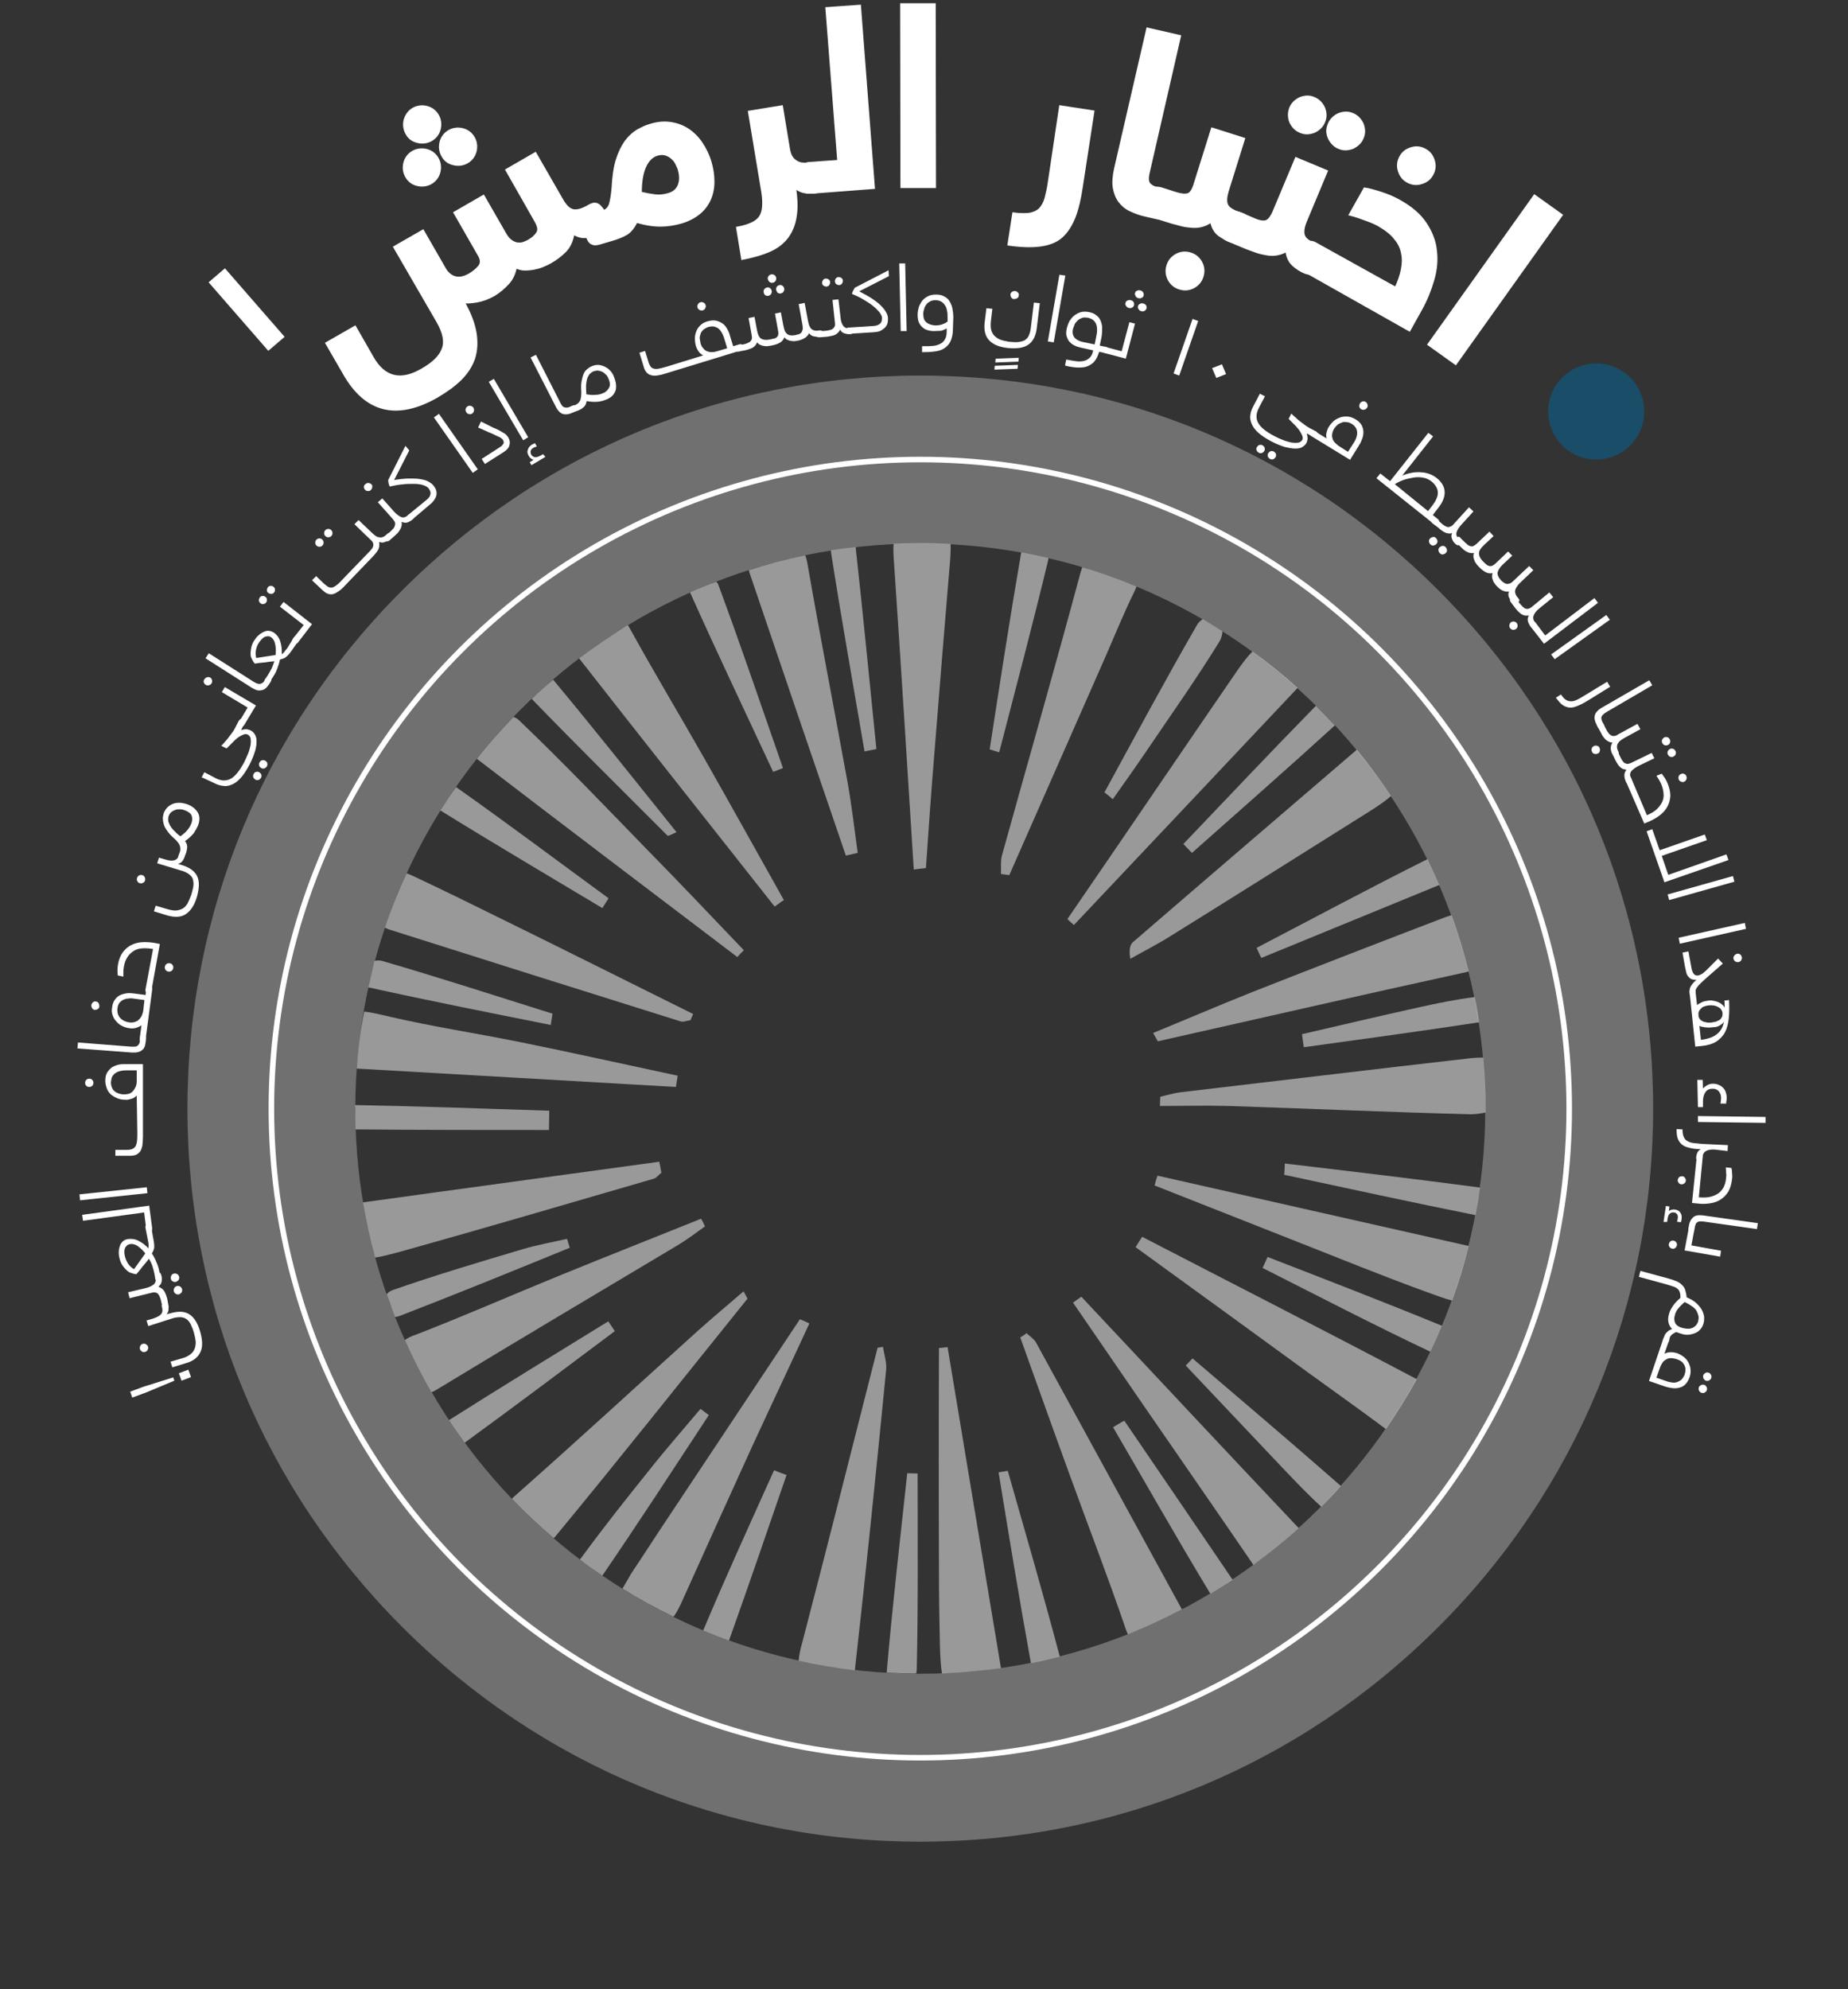 <?xml version="1.0" encoding="utf-8"?>
<!-- Generator: Adobe Illustrator 24.0.2, SVG Export Plug-In . SVG Version: 6.00 Build 0)  -->
<svg version="1.1" id="Layer_1" xmlns="http://www.w3.org/2000/svg" xmlns:xlink="http://www.w3.org/1999/xlink" x="0px" y="0px"
	 viewBox="0 0 623.1 670.5" style="enable-background:new 0 0 623.1 670.5;" xml:space="preserve">
<rect x="0" y="0" width="623.1" height="670.5" fill="#333333" stroke="none"/>
<style type="text/css">
	.st0{opacity:0.3;}
	.st1{fill:#FFFFFF;}
	.st2{fill:none;stroke:#FFFFFF;stroke-width:1.872;stroke-miterlimit:10;}
	.st3{opacity:0.5;}
	.st4{opacity:0.5;fill:#00689F;}
	.st5{fill:#FFFFFF;stroke:#FFFFFF;stroke-width:0.794;stroke-miterlimit:10;}
	@keyframes rotatingtaglinespin {
		from {
			transform: rotate(0deg);
		}
		to {
			transform: rotate(360deg);
		}
	}
	.rotating-tagline-text{
		transform: rotate(360deg);
		transform-box: fill-box;
		transform-origin: 283px 285px;
		animation: rotatingtaglinespin 15s linear infinite;
	}
</style>
<title>Artboard 1@4x1</title>
<g>
	<g class="st0">
		<path class="st1" d="M135.6,548.4c-46.7-46.7-72.4-108.7-72.4-174.7S88.9,245.6,135.6,199c46.7-46.7,108.7-72.4,174.7-72.4
			s128.1,25.7,174.7,72.4c46.7,46.7,72.4,108.7,72.4,174.7s-25.7,128.1-72.4,174.7c-46.7,46.7-108.7,72.4-174.7,72.4
			S182.3,595.1,135.6,548.4z M119.8,373.7c0,105.1,85.5,190.5,190.5,190.5s190.5-85.5,190.5-190.5s-85.5-190.5-190.5-190.5
			S119.8,268.6,119.8,373.7z"/>
	</g>
	<circle class="st2" cx="310.3" cy="373.7" r="218.8"/>
	<g class="st3">
		<g>
			<path class="st1" d="M316.6,529.6c0,8.2,0.1,16.3,0.3,24.5c0.1,4.2,0.3,7.5,0.7,10c6.7-0.3,13.3-0.9,19.9-1.8
				c-6-35.9-12-72.1-18-108.2c-1,0.1-2,0.2-2.9,0.3C316.5,479.5,316.5,504.5,316.6,529.6z"/>
			<path class="st1" d="M120.3,360.2c36.2,2.1,71.9,4.1,107.6,6.2c0.2-1.3,0.4-2.5,0.6-3.8c-17.8-3.8-35.7-7.8-53.5-11.4
				c-14.4-2.9-28.9-5.1-43.2-8.4c-3.8-0.9-6.8-1.6-9-1.8C121.5,347.3,120.7,353.7,120.3,360.2z"/>
			<path class="st1" d="M160.8,255.8c0.1,0.1,0.2,0.2,0.4,0.3c29.1,22.3,58.3,44.4,87.4,66.5c0.7-0.8,1.4-1.5,2.2-2.3
				c-10.8-11.3-21.6-22.7-32.6-33.9c-14.3-14.7-28.5-29.6-43.4-43.8c-0.4-0.4-1-0.7-1.7-0.9C168.8,246.2,164.6,250.9,160.8,255.8z"
				/>
			<path class="st1" d="M301.3,187.6c2.4,35.2,4.6,70.4,6.8,105.5c1.4-0.2,2.7-0.3,4.1-0.5c0.9-13.1,1.8-26.2,2.9-39.3
				c1.7-21.7,3.5-43.3,5.3-65c0.1-1.8,0.2-3.4,0.1-4.9c-3.3-0.2-6.7-0.3-10.1-0.3c-3,0-6.1,0.1-9.1,0.2
				C301.2,184.7,301.2,186.1,301.3,187.6z"/>
			<path class="st1" d="M269.3,559.8c6.2,1.4,12.5,2.4,18.9,3.2c0.1-0.2,0.1-0.4,0.1-0.6c3.8-33.6,7.2-67.2,10.5-100.8
				c0.2-2.5-0.7-5.1-1.1-7.6c-0.6,0.1-1.2,0.2-1.8,0.3c-8.4,33-16.7,66-25.3,99C269.9,555.7,269.4,557.9,269.3,559.8z"/>
			<path class="st1" d="M209.9,535.5c5.6,3.5,11.3,6.6,17.2,9.5c1.1-1.5,2-3.3,2.9-5.3c7.8-17.3,15.6-34.6,23.5-51.9
				c6.4-13.9,13-27.8,19.4-41.7c-1.1-0.5-2.1-1-3.2-1.4c-14.7,22.2-29.5,44.3-44.2,66.5c-4.3,6.4-8.5,13-12.8,19.4
				C211.8,532.3,210.7,534,209.9,535.5z"/>
			<path class="st1" d="M136.5,451.7c2.7,6,5.7,11.9,9,17.6c1-0.4,2-1,3.1-1.7c26.5-16.1,53.2-31.9,79.8-47.8
				c3.2-1.9,6.2-4.2,9.3-6.4c-0.4-0.9-0.8-1.7-1.3-2.6c-15.9,6.4-31.9,12.7-47.8,19.2c-16.2,6.6-32.1,13.6-48.4,19.9
				C138.7,450.4,137.5,451,136.5,451.7z"/>
			<path class="st1" d="M195.3,221.9c0,0.1,0.1,0.1,0.1,0.2c21.8,27.9,43.9,55.7,65.8,83.5c1-0.7,2-1.5,3.1-2.2
				c-8.8-15.7-17.6-31.5-26.5-47.2c-8.4-14.8-17.2-29.4-25.4-44.3c-0.2-0.4-0.5-0.8-0.7-1.2C206.1,214.2,200.6,217.9,195.3,221.9z"
				/>
			<path class="st1" d="M382.9,420.4c19.3,14,38.6,28,57.8,42c8.8,6.4,17.6,12.6,26.3,19.1c0.1,0.1,0.2,0.1,0.3,0.2
				c3.7-5.4,7.2-11,10.4-16.8c-30.7-16.2-61.7-32-92.6-48C384.3,418.1,383.6,419.3,382.9,420.4z"/>
			<path class="st1" d="M389.3,399.6c15.8,6.2,31.6,12.5,47.4,18.7c14.8,5.8,29.4,11.8,44.3,17.2c3.5,1.3,6.3,2.3,8.6,2.9
				c2.2-6,4.1-12.2,5.6-18.4c-35.4-8-70.1-15.8-104.9-23.7C389.9,397.3,389.6,398.5,389.3,399.6z"/>
			<path class="st1" d="M388.8,348.2c0.5,0.9,1.1,1.9,1.6,2.8c34.3-7.7,68.6-15.6,103-23.1c0.7-0.1,1.3-0.3,1.8-0.5
				c-1.6-6.4-3.5-12.7-5.8-18.9c-0.6,0.2-1.2,0.4-1.9,0.6c-21.7,8.3-43.4,16.7-65,25.2C411.2,338.8,400,343.6,388.8,348.2z"/>
			<path class="st1" d="M344,450.8c5.6,15.6,11.1,31.1,16.8,46.7c6.2,17.1,12.8,34.1,18.7,51.4c0.3,0.8,0.5,1.4,0.8,2
				c6.2-2.5,12.3-5.3,18.2-8.4c0-0.1-0.1-0.1-0.1-0.2c-16.4-29.9-32.7-59.9-49.1-89.8c-0.7-1.2-2.1-2.1-3.2-3.1
				C345.5,449.9,344.8,450.4,344,450.8z"/>
			<path class="st1" d="M359.9,309.8c0.7,0.7,1.5,1.4,2.2,2c25-26.5,50-52.9,75.4-79.9c-4.8-4.4-9.9-8.5-15.2-12.3
				c-1.6,1.6-3.3,3.8-5.3,6.7C397.9,254.1,379,282,359.9,309.8z"/>
			<path class="st1" d="M122.4,405.3c1.1,6.3,2.4,12.5,4.1,18.6c2.1-0.3,4.8-1,8.2-1.9c28.7-8,57.2-16.4,85.8-24.7
				c0.9-0.3,1.6-1.3,2.5-2c-0.2-1.2-0.5-2.5-0.7-3.7C188.9,396.2,155.5,400.7,122.4,405.3z"/>
			<path class="st1" d="M361.8,439.1c8,11.7,16.1,23.4,24.1,35.1c12.1,17.6,24.3,35.1,36.3,52.7c0.1,0.2,0.3,0.4,0.4,0.6
				c5.3-3.9,10.4-8,15.3-12.4c0,0-0.1-0.1-0.1-0.1c-24.5-25.9-48.8-51.9-73.2-77.9C363.7,437.8,362.7,438.4,361.8,439.1z"/>
			<path class="st1" d="M129.8,312.7c0.6,0.3,1.3,0.6,2,0.8c32.5,10.3,65.1,20.6,97.7,30.8c1,0.3,2.2-0.3,3.3-0.4
				c0.3-0.7,0.6-1.4,0.9-2.1c-21.8-10.8-43.5-21.7-65.3-32.4c-9.7-4.8-19.5-9.6-29.3-14.2c-0.7-0.3-1.3-0.6-2-0.8
				C134.4,300.3,131.9,306.4,129.8,312.7z"/>
			<path class="st1" d="M172.6,505.2c4.5,4.7,9.2,9.1,14.1,13.3c0.1-0.1,0.2-0.3,0.4-0.4c21.9-26.5,43.3-53.5,64.9-80.3
				c0.1-0.1-0.3-0.6-1.3-2.5c-5.3,4.6-10.4,8.8-15.3,13.2c-20.4,18.4-40.7,37.1-61.3,55.3C173.5,504.3,173,504.8,172.6,505.2z"/>
			<path class="st1" d="M337.5,294.6c0.9,0.1,1.9,0.3,2.8,0.4c10.9-24.7,21.7-49.3,32.6-74c3.1-7.1,6-14.3,9.4-21.2
				c0.4-0.8,0.7-1.5,0.9-2.1c-6-2.5-12.1-4.7-18.3-6.5c-0.2,0.6-0.4,1.2-0.6,1.9c-8.5,31.7-17.6,63.3-26.4,95
				C337.3,290.1,337.6,292.4,337.5,294.6z"/>
			<path class="st1" d="M381.1,323.2c4.4-2.5,9-4.8,13.3-7.5c22.7-14.1,45.4-28.4,68-42.6c2.8-1.8,5-3.3,6.6-4.8
				c-3.6-5.4-7.4-10.6-11.5-15.6C432,274.6,407,296,382.1,317.5C381,318.4,380.6,320.1,381.1,323.2z"/>
			<path class="st1" d="M252.5,192.2c0.1,0.5,0.2,0.9,0.4,1.4c10.7,31.6,21.5,63.2,32.3,94.8c1.3-0.3,2.7-0.6,4-0.9
				c-1.1-7.9-2-15.8-3.4-23.7c-4.5-24.7-9.3-49.4-13.6-74.1c-0.2-1-0.4-1.8-0.7-2.5C265,188.5,258.7,190.2,252.5,192.2z"/>
			<path class="st1" d="M391.1,372.8c7.7,0,15.4-0.2,23.1,0c27.2,0.9,54.4,2.1,81.6,2.8c1.5,0,3.3-0.2,5.1-0.6c0-0.5,0-0.9,0-1.4
				c0-5.8-0.3-11.4-0.8-17.1c-1.8,0-3.7,0.1-5.1,0.3c-32.4,3.7-64.7,7.6-97.1,11.4c-2.3,0.3-4.5,1-6.7,1.5
				C391.2,370.8,391.1,371.8,391.1,372.8z"/>
			<path class="st1" d="M179.3,235.6c15.1,15.6,30.5,30.8,45.8,46.1c0.2,0.2,1.2-0.4,3-1.2c-14-17.4-27.6-34.6-41.6-51.4
				C184,231.2,181.6,233.3,179.3,235.6z"/>
			<path class="st1" d="M372.4,267.1c0.9,0.7,1.9,1.5,2.8,2.3c3.9-5.5,7.8-11,11.6-16.6c8.2-12.1,16.7-24.1,24.4-36.6
				c0.6-1,0.9-2.2,1-3.4c-2.2-1.4-4.5-2.8-6.7-4.1c-0.7,0.5-1.4,1.1-1.8,1.8C392.9,229.2,382.7,248.2,372.4,267.1z"/>
			<path class="st1" d="M299,563.4c0,0.1,0,0.3,0,0.4c3.3,0.2,6.6,0.3,9.9,0.3c0.1-0.4,0.2-0.7,0.2-1.1c0.5-22.1,0.3-44.2,0.3-66.3
				c-1.2,0-2.3-0.1-3.5-0.1C303.5,519,300.9,541.2,299,563.4z"/>
			<path class="st1" d="M425.7,427.4c18.8,9.5,37.5,19.2,56.5,28.2c0,0,0.1,0,0.1,0c1.4-2.9,2.7-5.8,3.9-8.7
				c-19.5-8-39.2-15.6-58.8-23.2C426.9,424.9,426.3,426.1,425.7,427.4z"/>
			<path class="st1" d="M232.7,199.7c0,0.2,0.1,0.4,0.2,0.5c9,20.1,18.5,40,27.8,60c1.1-0.4,2.2-0.9,3.3-1.3
				c-7.2-20.6-14.2-41.3-21.8-61.8c-0.1-0.4-0.4-0.7-0.7-1C238.5,197.2,235.6,198.4,232.7,199.7z"/>
			<path class="st1" d="M399.8,460.3c9.4,9.9,18.8,19.9,28.2,29.8c5.7,6,11.4,12.2,17.5,17.8c2.3-2.3,4.5-4.6,6.6-7
				c-16.5-14.5-33.3-28.7-50-43C401.3,458.7,400.6,459.5,399.8,460.3z"/>
			<path class="st1" d="M433,396c21.5,4.6,43,9.3,64.5,13.6c0.6-3.1,1.1-6.2,1.5-9.3c-21.9-2.9-43.8-5.5-65.8-8.1
				C433.2,393.5,433.1,394.7,433,396z"/>
			<path class="st1" d="M399,284.5c1,1,1.9,2,2.9,3c16.1-14.3,32.3-28.5,48.2-43c-2.1-2.2-4.2-4.4-6.4-6.6
				C428.7,253.2,413.9,268.9,399,284.5z"/>
			<path class="st1" d="M130.4,436.3c0.9,2.5,1.8,5.1,2.8,7.6c0.5,0,1-0.1,1.5-0.3c19.2-7.4,38.3-15.2,57.4-23c-0.3-1-0.6-2-0.9-3
				c-4.9,1.1-9.9,2-14.7,3.4c-14.8,4.4-29.6,8.8-44.2,13.9C131.5,435.2,130.9,435.6,130.4,436.3z"/>
			<path class="st1" d="M375.3,481.1c10.9,18.7,21.6,37.6,32.8,56.1c2.5-1.5,5-3.1,7.5-4.7c-12.9-19-24.7-36.3-36.5-53.6
				C377.7,479.6,376.5,480.4,375.3,481.1z"/>
			<path class="st1" d="M280.2,186.2c3.5,22.4,7.5,44.8,11.3,67.1c1.3-0.3,2.6-0.5,4-0.8c-2.3-22.7-4.5-45.4-7-68.1
				c-2.8,0.3-5.5,0.7-8.3,1.1C280.2,185.8,280.2,186,280.2,186.2z"/>
			<path class="st1" d="M336.7,496.3c3.5,21.4,7,42.9,10.9,64.3c3.3-0.6,6.5-1.4,9.7-2.2c0-0.2,0-0.3-0.1-0.5
				c-5.5-20.8-11.5-41.4-17.4-62.1C338.7,496,337.7,496.1,336.7,496.3z"/>
			<path class="st1" d="M333.7,252.6c1.1,0.3,2.1,0.7,3.2,1c5.6-21.6,11.3-43.1,16.5-64.7c0.1-0.3,0.1-0.5,0.1-0.8
				c-3-0.7-6-1.3-9.1-1.9c0,0.1,0,0.2-0.1,0.2C340.5,208.4,337.1,230.5,333.7,252.6z"/>
			<path class="st1" d="M423.7,319.5c0.5,1.1,1,2.3,1.6,3.4l60-24.6c-1.3-2.9-2.6-5.8-4-8.7C461.9,299.3,442.9,309.5,423.7,319.5z"
				/>
			<path class="st1" d="M124.2,332.8c0.1,0.1,0.3,0.1,0.4,0.1c20.3,4.5,40.7,8.5,61.1,12.6c0.2-1.3,0.4-2.5,0.6-3.8
				c-19.1-6-38.2-12.2-57.5-17.8c-0.7-0.2-1.6-0.2-2.5,0C125.6,326.9,124.9,329.9,124.2,332.8z"/>
			<path class="st1" d="M148.5,273.2c18.1,11.2,36.4,22,54.6,32.9c0.7-1.1,1.4-2.2,2.1-3.3c-17.1-12.5-34-25.2-51.3-37.4
				c0,0-0.1-0.1-0.1-0.1C151.9,267.9,150.2,270.5,148.5,273.2z"/>
			<path class="st1" d="M151.4,478.7c1.7,2.6,3.5,5.1,5.3,7.6c17-12.4,33.8-25,50.6-37.6c-0.7-1.1-1.5-2.2-2.2-3.3
				C187.1,456.5,169.2,467.4,151.4,478.7z"/>
			<path class="st1" d="M195.6,525.7c2.4,1.9,4.9,3.6,7.5,5.4c12.2-17.8,24-36,35.9-54.1c-0.9-0.7-1.9-1.4-2.8-2.1
				c-5.8,6.9-11.8,13.7-17.4,20.8c-7.8,9.7-15.5,19.4-22.8,29.4C195.8,525.3,195.6,525.5,195.6,525.7z"/>
			<path class="st1" d="M237.1,549.6c2.9,1.2,5.7,2.3,8.7,3.4c6.6-18.5,13-37.2,19.4-55.8c-1.4-0.5-2.8-1-4.2-1.6
				C252.9,513.6,244.7,531.5,237.1,549.6z"/>
			<path class="st1" d="M439,348.6c0.2,1.5,0.4,2.9,0.6,4.4c19.7-2.7,39.4-5.4,59.1-8.4c-0.4-2.9-0.9-5.7-1.5-8.5
				c-6.4,0.8-12.7,2.1-19,3.5C465.1,342.5,452,345.6,439,348.6z"/>
			<path class="st1" d="M119.8,373.7c0,2.3,0,4.7,0.1,7c21.7,0.2,43.5,0.2,65.2,0.2c0-2.2,0.1-4.3,0.1-6.5
				c-21.8-0.7-43.6-1.5-65.5-1.9C119.8,372.9,119.8,373.3,119.8,373.7z"/>
		</g>
	</g>
</g>
<circle class="st4" cx="538.2" cy="138.7" r="16.2"/>
<g>
	<path class="st5" d="M70.9,95.2l4.9-4.2l19.6,22.5l-4.9,4.2L70.9,95.2z"/>
	<path class="st5" d="M193.3,78.7c-0.4,2.6-1.4,4.6-2.8,6c-1.4,1.4-3.1,2.7-4.9,3.7c-0.7,0.4-1.5,0.8-2.5,1.2c-0.9,0.4-2,0.7-3,0.9
		s-2.1,0.3-3.2,0.3c-1.1,0-2.1-0.3-3-0.8c-0.4,2.1-1.2,4-2.6,5.5c-1.4,1.5-2.9,2.8-4.7,3.9c-2.1,1.2-4.1,1.9-6,2.2
		c-1.9,0.3-3.4,0.4-4.3,0.2c2.2,3.9,3.5,7.4,4,10.5c0.5,3.1,0.3,6-0.5,8.5c-0.9,2.6-2.4,4.9-4.5,7c-2.1,2.1-4.8,4-8,5.9
		c-13.5,7.7-24,5.1-31.3-7.8l-5.9-10.2l9.6-5.5l5.9,10.3c3.9,6.9,9.5,8.3,16.7,4.1c3.7-2.1,6.1-4.4,7-6.9c1-2.4,0.4-5.5-1.7-9.2
		L133,83.3l9.6-5.5l7.3,12.7c0.9,1.6,2.1,2.6,3.5,3c1.4,0.4,3,0.1,4.8-0.9c1.4-0.8,2.6-1.8,3.4-2.8c0.8-1,0.8-2.3-0.1-3.8l-8.2-14.3
		l9.7-5.6l7.3,12.7c0.6,1.1,1.3,1.9,2,2.4c0.7,0.5,1.4,0.8,2,0.9c0.7,0.1,1.3,0.1,2-0.1c0.7-0.2,1.3-0.5,1.9-0.8
		c1.4-0.8,2.4-1.7,3-2.7c0.6-0.9,0.4-2.2-0.5-3.8l-9.9-17.4l9.7-5.6l9.2,16c1.1,1.8,2.2,2.9,3.5,3.2c1.3,0.3,3.2-0.2,5.5-1.6
		c0.4-0.2,0.8-0.4,1.2-0.5c0.4-0.1,0.8-0.1,1.2,0c0.4,0.1,0.9,0.4,1.3,0.9c0.5,0.5,1,1.2,1.5,2.1c1,1.7,1.4,3,1.3,3.9
		c-0.1,0.9-0.7,1.7-1.7,2.2c-1.4,0.8-3.1,1.4-4.9,1.7C196.9,80.2,195.1,79.8,193.3,78.7z M137,59.5c-0.8-1.4-1-3-0.6-4.6
		c0.4-1.6,1.4-2.9,2.8-3.7c1.4-0.8,3-1,4.6-0.6c1.6,0.4,2.9,1.4,3.7,2.8c0.8,1.4,1,3,0.6,4.6c-0.4,1.6-1.4,2.9-2.8,3.7
		c-1.4,0.8-3,1-4.6,0.6C139,61.9,137.8,60.9,137,59.5z M137.1,45c-0.8-1.4-1-3-0.6-4.6c0.5-1.6,1.4-2.9,2.8-3.7c1.4-0.8,3-1,4.6-0.6
		c1.6,0.4,2.9,1.4,3.7,2.8c0.8,1.4,1,3,0.6,4.6c-0.4,1.6-1.4,2.9-2.8,3.7c-1.4,0.8-3,1-4.6,0.6C139.1,47.4,137.9,46.5,137.1,45z
		 M149.2,52.5c-0.8-1.4-1-3-0.6-4.6c0.4-1.6,1.4-2.9,2.8-3.7c1.4-0.8,3-1,4.6-0.6c1.6,0.4,2.9,1.4,3.7,2.8c0.8,1.4,1,3,0.6,4.6
		c-0.4,1.6-1.4,2.9-2.8,3.7c-1.4,0.8-3,1-4.6,0.6C151.2,54.9,150,54,149.2,52.5z"/>
	<path class="st5" d="M202.8,71.5c1.5-0.4,2.5-1.3,2.9-2.6c0.4-1.3,0.7-3.2,0.9-5.5c0.2-3.7,0.6-6.8,1.4-9.4s1.8-4.6,3-6.3
		c1.2-1.6,2.5-2.8,4-3.7c1.5-0.8,2.9-1.5,4.4-1.9c2.3-0.7,4.5-0.9,6.6-0.6c2.1,0.3,4.1,1,5.8,2.1s3.3,2.6,4.6,4.5
		c1.3,1.9,2.4,4.1,3.1,6.5c0.7,2.3,1,4.5,1,6.7c0,2.1-0.4,4.1-1.2,5.9c-0.8,1.8-2,3.4-3.6,4.7c-1.6,1.3-3.7,2.4-6.1,3.1
		c-2.2,0.6-4.5,1-6.9,1c-2.4,0-5.1-0.4-8.1-1.3c-1,2-2.1,3.4-3.5,4.2c-1.4,0.8-3,1.4-4.7,1.9l-4.4,1.3c-0.4,0.1-0.9,0.2-1.3,0.2
		c-0.4,0-0.8-0.1-1.2-0.3c-0.4-0.2-0.8-0.6-1.1-1.2c-0.3-0.6-0.7-1.4-1-2.4c-0.5-1.9-0.7-3.2-0.4-4.1c0.3-0.9,1-1.5,2.1-1.8
		L202.8,71.5z M229,57.4c-0.2-0.8-0.6-1.6-1-2.4c-0.4-0.8-1-1.4-1.6-1.9c-0.6-0.5-1.3-0.9-2.1-1.1c-0.8-0.2-1.7-0.2-2.7,0.1
		c-1.7,0.5-3.1,1.8-4.1,4c-1,2.2-1.5,5.1-1.5,8.9c1.6,0.4,3.2,0.7,4.8,0.9c1.6,0.2,3.1,0,4.5-0.4c1.8-0.5,3-1.5,3.6-3
		C229.5,61,229.5,59.3,229,57.4z"/>
	<path class="st5" d="M274.9,64.8c-0.7,0.1-1.8,0.1-3.1,0s-2.6-0.7-3.8-1.6c0.6,3.9,0.7,7.2,0.2,9.9c-0.4,2.7-1.4,5-2.8,6.9
		c-1.5,1.9-3.4,3.4-5.9,4.5c-2.5,1.1-5.6,2-9.2,2.7l-1.7-10.4c2.3-0.4,4.1-1,5.4-1.7c1.3-0.7,2.2-1.6,2.7-2.7c0.5-1.1,0.7-2.4,0.7-4
		c0-1.5-0.2-3.3-0.6-5.4l-4.2-25.3l11-1.8l2.4,14.5c0.2,1.1,0.5,2,1,2.7c0.5,0.7,1.1,1.2,1.7,1.5c0.7,0.4,1.4,0.6,2.2,0.6
		c0.8,0.1,1.6,0,2.3-0.1c0.5-0.1,0.9-0.1,1.3-0.1c0.4,0,0.8,0.2,1.2,0.4c0.4,0.3,0.7,0.7,1,1.3c0.3,0.6,0.5,1.4,0.7,2.5
		c0.3,1.9,0.3,3.3-0.1,4.1C276.8,64.1,276.1,64.6,274.9,64.8z"/>
	<path class="st5" d="M282.7,54.3l-4-51.5L289.9,2l4.7,61.3l-21,1.6c-0.5,0-0.9,0-1.3,0c-0.4-0.1-0.8-0.2-1.1-0.5
		c-0.3-0.3-0.6-0.7-0.8-1.4c-0.2-0.6-0.4-1.5-0.5-2.6c-0.2-1.9,0-3.3,0.5-4.1c0.5-0.8,1.3-1.2,2.4-1.3L282.7,54.3z"/>
	<path class="st5" d="M315.1,1.5l0.1,61.5l-11.2,0l-0.1-61.5L315.1,1.5z"/>
	<path class="st5" d="M357.5,35.9l11.1,1.7L364.7,63c-0.6,4.1-1.4,7.5-2.5,10.3c-1.1,2.7-2.5,4.9-4.3,6.5c-1.8,1.6-4.2,2.5-7.1,2.9
		c-2.9,0.4-6.4,0.3-10.7-0.3l1.6-10.4c2.3,0.3,4.2,0.3,5.6,0.1c1.4-0.3,2.5-0.8,3.4-1.7c0.8-0.9,1.5-2.1,1.9-3.6
		c0.4-1.5,0.8-3.3,1.1-5.4L357.5,35.9z"/>
	<path class="st5" d="M394,69.1c-0.4,1.9-1,3.2-1.7,3.8c-0.7,0.6-1.6,0.8-2.7,0.5l-3.5-0.8c-1.9-0.4-3.6-1.1-5.1-1.8s-2.7-1.8-3.6-3
		c-0.9-1.2-1.5-2.8-1.8-4.5c-0.3-1.8-0.1-3.9,0.4-6.3l10.9-47.3l10.9,2.5l-10.5,45.8c-0.5,2-0.4,3.3,0.2,4c0.6,0.7,1.5,1.2,2.8,1.5
		l1.6,0.4c0.4,0.1,0.9,0.2,1.2,0.4c0.4,0.2,0.7,0.5,0.9,0.8c0.2,0.4,0.4,0.9,0.4,1.5C394.4,67.2,394.2,68,394,69.1z"/>
	<path class="st5" d="M396.4,65.1c1.9,0.6,3.3,0.7,4.2,0.4c0.9-0.3,1.7-1.5,2.3-3.6l5.8-18.5l10.7,3.4l-5.5,17.6
		c-0.6,2-0.7,3.6-0.2,4.7c0.5,1.1,2,2.1,4.7,2.9c0.4,0.1,0.8,0.3,1.2,0.5c0.4,0.2,0.6,0.5,0.8,0.9c0.2,0.4,0.3,0.9,0.3,1.6
		c0,0.7-0.2,1.5-0.5,2.5c-0.6,1.9-1.3,3.1-2,3.6c-0.7,0.5-1.7,0.6-2.8,0.3c-1.6-0.5-3-1.2-4.4-2.2c-1.3-1-2.2-2.5-2.6-4.6
		c-1,0.7-2,1.2-3.1,1.5c-1.1,0.3-2.2,0.4-3.4,0.3c-1.1-0.1-2.3-0.2-3.4-0.5c-1.1-0.3-2.3-0.6-3.4-0.9l-6.7-2.1
		c-0.4-0.1-0.8-0.3-1.2-0.5c-0.4-0.2-0.6-0.5-0.8-0.9c-0.2-0.4-0.3-0.9-0.3-1.6c0-0.7,0.2-1.5,0.5-2.5c0.6-1.9,1.3-3.1,2-3.6
		c0.7-0.5,1.7-0.6,2.8-0.3L396.4,65.1z M393.7,89.5c0.5-1.6,1.5-2.8,3-3.6c1.5-0.8,3.1-0.9,4.7-0.4c1.6,0.5,2.8,1.5,3.6,3
		c0.8,1.5,0.9,3.1,0.4,4.7c-0.5,1.6-1.5,2.8-3,3.6c-1.5,0.8-3.1,0.9-4.7,0.4s-2.8-1.5-3.6-3C393.3,92.6,393.2,91.1,393.7,89.5z"/>
	<path class="st5" d="M422.8,73.9c1.8,0.8,3.2,1,4.1,0.7c0.9-0.3,1.8-1.4,2.6-3.3l7.5-17.9l10.3,4.3l-7.1,17c-0.8,2-1,3.5-0.6,4.7
		c0.4,1.2,1.9,2.3,4.4,3.3c0.4,0.2,0.8,0.4,1.1,0.6c0.3,0.2,0.6,0.6,0.8,1c0.2,0.4,0.2,0.9,0.1,1.6c-0.1,0.7-0.3,1.5-0.8,2.5
		c-0.8,1.8-1.5,2.9-2.3,3.4c-0.8,0.5-1.7,0.5-2.8,0.1c-1.5-0.6-2.9-1.5-4.1-2.6c-1.2-1.1-2-2.7-2.2-4.8c-1,0.6-2.1,1-3.2,1.2
		c-1.1,0.2-2.3,0.2-3.4,0c-1.1-0.2-2.2-0.4-3.4-0.8c-1.1-0.4-2.2-0.8-3.3-1.2l-6.5-2.7c-0.4-0.2-0.8-0.4-1.1-0.6
		c-0.3-0.2-0.6-0.6-0.8-1c-0.2-0.4-0.2-0.9-0.1-1.6c0.1-0.6,0.3-1.5,0.8-2.5c0.8-1.8,1.5-2.9,2.3-3.4c0.8-0.5,1.7-0.5,2.8-0.1
		L422.8,73.9z M435.1,36.4c0.6-1.5,1.8-2.6,3.3-3.3c1.6-0.6,3.1-0.7,4.7,0s2.6,1.8,3.3,3.3c0.6,1.6,0.7,3.1,0,4.7
		c-0.6,1.5-1.8,2.6-3.3,3.3c-1.6,0.6-3.1,0.7-4.7,0c-1.5-0.6-2.6-1.8-3.3-3.3C434.5,39.5,434.5,38,435.1,36.4z M448.1,41.8
		c0.6-1.5,1.8-2.6,3.3-3.3c1.6-0.6,3.1-0.7,4.7,0c1.5,0.6,2.6,1.8,3.3,3.3c0.6,1.6,0.7,3.1,0,4.7c-0.6,1.5-1.8,2.6-3.3,3.3
		c-1.6,0.6-3.1,0.7-4.7,0c-1.5-0.6-2.6-1.8-3.3-3.3C447.4,44.9,447.4,43.4,448.1,41.8z"/>
	<path class="st5" d="M470.6,97.1c1-2.1,1.7-4.1,2.1-6.1c0.4-2,0.5-3.8,0.1-5.6c-0.3-1.8-1.1-3.5-2.4-5c-1.2-1.6-3-3-5.4-4.4
		c-0.8-0.5-2.1-1.1-4-1.8c-1.9-0.7-3.8-1.4-5.8-1.9l4.9-8.7c1.4,0.2,3.2,0.7,5.4,1.4c2.2,0.7,4.4,1.6,6.5,2.8
		c3.9,2.2,6.8,4.7,8.7,7.6c1.9,2.9,3.1,5.9,3.4,9.1c0.4,3.2,0.1,6.5-0.9,9.9c-1,3.4-2.3,6.7-4.1,9.9l-3.9,7l-36.5-20.6
		c-0.4-0.2-0.8-0.5-1.1-0.7c-0.3-0.3-0.5-0.6-0.6-1.1c-0.1-0.4-0.1-1,0.1-1.6c0.2-0.6,0.5-1.4,1-2.4c1-1.7,1.9-2.7,2.7-3.1
		c0.8-0.4,1.8-0.3,2.8,0.3L470.6,97.1z M472.2,52.9c0.8-1.5,2-2.4,3.7-2.9c1.6-0.5,3.2-0.3,4.6,0.5c1.5,0.8,2.4,2,2.9,3.7
		c0.5,1.6,0.3,3.2-0.5,4.6c-0.8,1.5-2,2.4-3.7,2.9c-1.6,0.5-3.2,0.3-4.6-0.5c-1.5-0.8-2.4-2-2.9-3.7
		C471.2,55.9,471.4,54.4,472.2,52.9z"/>
	<path class="st5" d="M526.5,72.5l-35.7,50.1l-9.1-6.5L517.4,66L526.5,72.5z"/>
</g>
<g>
	<g class="rotating-tagline-text">
		<path class="st1" d="M49.2,469.4l-4.6,1.7l-0.7-2l4.6-1.7l9.9-3.1l0.4,1.1L49.2,469.4z M64.4,464.2l-3.2,1.2l-0.9-2.5l3.2-1.2
			L64.4,464.2z"/>
		<path class="st1" d="M48.9,455.7c-0.4,0.1-0.7,0.1-1-0.1c-0.3-0.2-0.6-0.4-0.7-0.8c-0.1-0.4-0.1-0.7,0.1-1.1
			c0.2-0.4,0.4-0.6,0.8-0.7s0.7-0.1,1.1,0.1c0.3,0.2,0.6,0.5,0.7,0.8s0.1,0.7-0.1,1.1C49.6,455.4,49.3,455.6,48.9,455.7z
			 M57.4,442.7c2.7-0.8,4.8-0.7,6.4,0.3s2.9,3,3.7,5.9c0.8,2.8,0.9,5.1,0.1,6.8c-0.8,1.8-2.4,3.1-4.9,3.8l-4.6,1.4l-0.6-1.9l4.1-1.2
			c1.1-0.3,2-0.8,2.6-1.3c0.7-0.5,1.1-1.1,1.4-1.8c0.3-0.7,0.4-1.5,0.4-2.4c-0.1-0.9-0.3-1.9-0.6-3c-0.3-1.1-0.7-2.1-1.1-2.9
			c-0.4-0.8-0.9-1.4-1.5-1.8c-0.6-0.4-1.3-0.6-2.1-0.6c-0.8,0-1.8,0.1-2.9,0.5L50,447l-0.6-1.9l2.1-0.6c1.2-0.4,2.1-0.8,2.7-1.4
			c0.6-0.6,0.7-1.4,0.4-2.6c-0.1-0.3-0.1-0.6,0-0.9c0.1-0.2,0.3-0.4,0.7-0.5c0.4-0.1,0.7-0.1,0.9,0c0.2,0.1,0.3,0.4,0.4,0.7
			c0.4,1.4,0.3,2.5-0.5,3.2L57.4,442.7z"/>
		<path class="st1" d="M56.8,440.1c0.1,0.4,0.1,0.6,0,0.9c-0.1,0.2-0.3,0.4-0.7,0.5c-0.4,0.1-0.7,0.1-0.9-0.1s-0.3-0.4-0.4-0.8
			l-0.5-2.1c-0.1-0.4-0.2-0.9-0.4-1.2c-0.1-0.4-0.3-0.7-0.5-1s-0.5-0.5-0.9-0.6c-0.4-0.1-0.9-0.1-1.5,0.1l-7.3,1.8l-0.5-2l5.9-1.4
			c1.2-0.3,2.1-0.7,2.8-1.3c0.6-0.6,0.8-1.4,0.5-2.5c-0.1-0.4-0.1-0.6,0-0.9c0.1-0.2,0.3-0.4,0.7-0.5c0.4-0.1,0.7-0.1,0.9,0.1
			c0.2,0.2,0.3,0.4,0.4,0.8c0.2,0.7,0.2,1.4,0.1,2.1c-0.1,0.7-0.5,1.2-1.1,1.7c0.4,0.2,0.8,0.4,1.1,0.6c0.3,0.2,0.6,0.5,0.8,0.8
			c0.2,0.3,0.4,0.7,0.6,1.2c0.2,0.4,0.3,1,0.5,1.5L56.8,440.1z M59.3,432.1c-0.4,0.1-0.7,0-1.1-0.2s-0.5-0.5-0.6-0.9
			c-0.1-0.4,0-0.7,0.2-1.1s0.5-0.5,0.9-0.6c0.4-0.1,0.7,0,1.1,0.2c0.3,0.2,0.5,0.5,0.6,0.9c0.1,0.4,0,0.7-0.2,1.1
			C59.9,431.8,59.6,432,59.3,432.1z M60.3,436.3c-0.4,0.1-0.7,0-1.1-0.2c-0.3-0.2-0.5-0.5-0.6-0.9c-0.1-0.4,0-0.7,0.2-1.1
			c0.2-0.3,0.5-0.5,0.9-0.6c0.4-0.1,0.7,0,1.1,0.2c0.3,0.2,0.5,0.5,0.6,0.9c0.1,0.4,0,0.7-0.2,1.1C60.9,436,60.7,436.2,60.3,436.3z"
			/>
		<path class="st1" d="M54.3,430.3c0.1,0.4,0.1,0.6-0.1,0.9c-0.1,0.2-0.3,0.4-0.7,0.4c-0.4,0.1-0.7,0-0.9-0.1
			c-0.2-0.2-0.3-0.4-0.3-0.8l-0.2-1.2c-0.2-0.9-0.4-1.8-0.7-2.7c-0.3-0.9-0.7-1.7-1.2-2.5c-0.6,0.8-1.3,1.7-2.1,2.6
			c-0.7,0.9-1.4,1.8-2.1,2.6c-0.5,0-0.9-0.1-1.4-0.3c-0.5-0.1-0.9-0.3-1.1-0.4c-0.8-0.5-1.5-1.3-2.1-2.1s-1-1.9-1.2-3
			c-0.2-0.9-0.2-1.7-0.1-2.4c0.1-0.7,0.3-1.3,0.5-1.8c0.3-0.5,0.6-0.9,1-1.2c0.4-0.3,0.8-0.5,1.3-0.6c1.2-0.2,2.5-0.1,3.7,0.5
			c1.2,0.6,2.4,1.4,3.4,2.6c0.1-0.4,0.1-0.8,0.1-1.2c0-0.4-0.1-0.9-0.2-1.4l-0.8-4.1c-0.1-0.4-0.1-0.6,0-0.9
			c0.1-0.2,0.3-0.4,0.7-0.4c0.4-0.1,0.7,0,0.9,0.1c0.2,0.2,0.3,0.4,0.3,0.8l0.9,5c0.1,0.6,0.1,1.2,0.1,1.8c-0.1,0.6-0.3,1.3-0.8,2
			c0.6,0.9,1.2,2,1.6,3.1c0.5,1.1,0.8,2.2,1,3.4L54.3,430.3z M42.1,423.4c0.2,0.9,0.6,1.8,1.1,2.6c0.6,0.8,1.2,1.4,2,1.8l3.8-5.3
			c-0.8-1-1.7-1.9-2.6-2.5s-1.8-0.8-2.7-0.6c-0.6,0.1-1.1,0.5-1.5,1.2C41.9,421.2,41.8,422.2,42.1,423.4z"/>
		<path class="st1" d="M51.3,413.9c0,0.4,0,0.6-0.1,0.9s-0.4,0.3-0.7,0.4c-0.4,0.1-0.7,0-0.9-0.2c-0.2-0.2-0.3-0.4-0.3-0.8l-0.7-5.5
			l-20.6,2.8l-0.3-2l22.6-3.1L51.3,413.9z"/>
		<path class="st1" d="M26.8,402.6l22.7-2.4l0.2,2L27,404.6L26.8,402.6z"/>
		<path class="st1" d="M30.1,366.4c-0.4,0-0.7-0.1-1-0.4c-0.3-0.3-0.4-0.6-0.4-1s0.1-0.7,0.4-1s0.6-0.4,1-0.4c0.4,0,0.7,0.1,1,0.4
			c0.3,0.3,0.4,0.6,0.4,1c0,0.4-0.1,0.7-0.4,1C30.8,366.3,30.4,366.4,30.1,366.4z M46.1,369.3c-0.5,0.5-1.1,0.9-1.8,1.1
			c-0.7,0.2-1.4,0.4-2.1,0.3c-0.8,0-1.6-0.1-2.4-0.4c-0.8-0.3-1.5-0.7-2.2-1.2c-0.6-0.5-1.2-1.2-1.5-2s-0.6-1.7-0.6-2.7
			c0-1.2,0.2-2.1,0.6-2.8c0.4-0.7,1-1.3,1.6-1.8c0.7-0.4,1.4-0.7,2.2-0.9c0.8-0.2,1.6-0.2,2.4-0.2l5.9,0l0,24.4
			c0,1.2-0.1,2.2-0.2,3.1c-0.2,0.8-0.4,1.5-0.8,2c-0.4,0.5-0.8,0.8-1.4,1.1c-0.6,0.2-1.3,0.3-2.1,0.3l-4.8,0l0-2l3.8,0
			c0.8,0,1.4-0.1,1.9-0.3c0.5-0.2,0.8-0.5,1.1-0.9c0.2-0.4,0.4-1,0.5-1.8c0.1-0.7,0.1-1.7,0.1-2.8L46.1,369.3z M41.8,368.9
			c0.7,0,1.4-0.1,1.9-0.3c0.5-0.2,1-0.6,1.3-1s0.6-0.9,0.8-1.4s0.3-1.1,0.3-1.8l0-3.6l-3.7,0c-0.6,0-1.2,0.1-1.7,0.2
			c-0.6,0.1-1.1,0.3-1.6,0.6c-0.5,0.3-0.9,0.7-1.2,1.2s-0.4,1.2-0.5,2c0,0.6,0.1,1.2,0.3,1.7c0.2,0.5,0.5,1,0.9,1.3
			c0.4,0.4,0.9,0.6,1.4,0.8C40.7,368.8,41.2,368.9,41.8,368.9z"/>
		<path class="st1" d="M48.3,348.9c0.4,0,0.7,0.2,0.8,0.4c0.1,0.2,0.2,0.5,0.1,0.8l0,0.6c-0.1,0.7-0.2,1.3-0.3,1.8
			c-0.2,0.5-0.4,1-0.8,1.3c-0.4,0.4-0.8,0.6-1.4,0.8c-0.6,0.2-1.2,0.2-2.1,0.2l-18.5-1.4l0.2-2l17.8,1.4c0.5,0,1,0,1.4,0
			c0.4,0,0.7-0.2,0.9-0.3c0.2-0.2,0.4-0.5,0.6-0.8c0.1-0.4,0.2-0.8,0.3-1.4l0-0.3c0-0.4,0.1-0.6,0.3-0.8
			C47.6,348.9,47.9,348.8,48.3,348.9z"/>
		<path class="st1" d="M32,340.4c-0.4,0-0.7-0.2-0.9-0.5c-0.2-0.3-0.3-0.6-0.3-1c0-0.4,0.2-0.7,0.5-1c0.3-0.3,0.6-0.4,1-0.3
			c0.4,0,0.7,0.2,0.9,0.5c0.2,0.3,0.3,0.7,0.3,1.1s-0.2,0.7-0.5,0.9C32.8,340.3,32.4,340.4,32,340.4z M49.1,350.3
			c0,0.4-0.1,0.6-0.3,0.8c-0.2,0.2-0.4,0.2-0.8,0.2c-0.4-0.1-0.7-0.2-0.8-0.4c-0.1-0.2-0.1-0.5-0.1-0.8l0.6-4.5
			c-0.6,0.4-1.2,0.7-1.9,0.9c-0.7,0.2-1.4,0.2-2.1,0.1c-0.8-0.1-1.6-0.3-2.4-0.7c-0.8-0.4-1.4-0.8-2-1.5c-0.6-0.6-1-1.3-1.3-2.1
			c-0.3-0.8-0.4-1.7-0.2-2.7c0.1-1.1,0.5-2.1,1-2.7c0.5-0.7,1.1-1.2,1.8-1.5c0.7-0.3,1.5-0.5,2.3-0.6c0.8-0.1,1.6,0,2.4,0.1l3.8,0.5
			l0.2-2c0-0.4,0.1-0.6,0.3-0.8c0.2-0.2,0.4-0.2,0.8-0.2c0.4,0.1,0.7,0.2,0.8,0.4c0.1,0.2,0.1,0.5,0.1,0.9L49.1,350.3z M43.4,344.6
			c0.7,0.1,1.4,0.1,2-0.1c0.6-0.2,1.1-0.4,1.4-0.8c0.4-0.3,0.7-0.8,1-1.3c0.2-0.5,0.4-1.1,0.5-1.7l0.4-3.6l-3.7-0.5
			c-0.6-0.1-1.2-0.1-1.8,0c-0.6,0-1.1,0.2-1.6,0.4c-0.5,0.2-0.9,0.6-1.3,1c-0.4,0.5-0.6,1.1-0.7,1.9c-0.1,0.6,0,1.2,0.1,1.8
			c0.2,0.5,0.4,1,0.8,1.4c0.3,0.4,0.8,0.7,1.3,1C42.3,344.3,42.8,344.5,43.4,344.6z"/>
		<path class="st1" d="M51.1,333.7c-0.1,0.4-0.2,0.6-0.4,0.8s-0.4,0.2-0.8,0.1c-0.4-0.1-0.7-0.2-0.8-0.4c-0.1-0.2-0.1-0.5,0-0.9
			l2.5-13.4c-1.5-0.3-2.9-0.3-4-0.2s-2.1,0.5-2.9,1.1s-1.4,1.2-1.9,2.1c-0.5,0.8-0.8,1.8-1,2.8c-0.1,0.6-0.2,1.2-0.2,1.8
			c0,0.6,0,1.2,0,1.7l-1.9-0.4c0-0.5-0.1-1-0.1-1.7c0-0.7,0.1-1.4,0.2-2.1c0.3-1.6,0.8-2.9,1.6-4c0.8-1,1.7-1.9,2.8-2.4
			c1.1-0.6,2.3-0.9,3.6-1c1.3-0.1,2.7,0,4.1,0.2l2,0.4L51.1,333.7z M56.7,327.5c-0.4-0.1-0.7-0.3-0.9-0.6c-0.2-0.3-0.3-0.7-0.2-1.1
			c0.1-0.4,0.3-0.7,0.6-0.9c0.3-0.2,0.7-0.3,1.1-0.2c0.4,0.1,0.7,0.3,0.9,0.6c0.2,0.3,0.3,0.7,0.2,1.1c-0.1,0.4-0.3,0.7-0.6,0.9
			C57.4,327.5,57,327.6,56.7,327.5z"/>
		<path class="st1" d="M47.1,297.7c-0.4-0.1-0.6-0.3-0.8-0.7c-0.2-0.3-0.2-0.7-0.1-1c0.1-0.4,0.3-0.7,0.7-0.9
			c0.3-0.2,0.7-0.2,1.1-0.1c0.4,0.1,0.6,0.3,0.8,0.7c0.2,0.4,0.2,0.7,0.1,1.1c-0.1,0.4-0.3,0.6-0.7,0.8
			C47.8,297.8,47.5,297.8,47.1,297.7z M61.3,291.6c2.7,0.8,4.4,2.1,5.2,3.8c0.8,1.7,0.7,4-0.1,6.9c-0.8,2.8-2.1,4.7-3.7,5.8
			c-1.6,1.1-3.7,1.2-6.2,0.5l-4.6-1.4l0.6-1.9l4.1,1.2c1.1,0.3,2.1,0.5,2.9,0.4s1.5-0.3,2.2-0.7c0.6-0.4,1.2-1,1.6-1.8
			c0.4-0.8,0.8-1.7,1.2-2.8c0.3-1.1,0.6-2.1,0.7-3c0.1-0.9,0-1.6-0.2-2.3c-0.2-0.7-0.7-1.2-1.4-1.7s-1.5-0.9-2.7-1.2l-7.9-2.4
			l0.6-1.9l2.1,0.6c1.2,0.4,2.2,0.5,3,0.3s1.4-0.8,1.7-1.9c0.1-0.3,0.3-0.6,0.4-0.7c0.2-0.1,0.5-0.2,0.8,0c0.4,0.1,0.7,0.3,0.7,0.5
			s0,0.5-0.1,0.9c-0.4,1.4-1.2,2.2-2.2,2.4L61.3,291.6z"/>
		<path class="st1" d="M62.1,289.1c-0.1,0.3-0.3,0.6-0.5,0.7c-0.2,0.1-0.5,0.1-0.8,0c-0.4-0.2-0.7-0.4-0.7-0.6
			c-0.1-0.2,0-0.5,0.1-0.8l0.4-1.1c0.1-0.3,0.2-0.6,0.2-0.9c0-0.3,0-0.7-0.1-1.1c-0.1-0.4-0.3-0.8-0.6-1.2c-0.3-0.4-0.7-0.9-1.3-1.4
			c-1-0.9-1.8-1.7-2.4-2.6c-0.6-0.8-1-1.6-1.2-2.3c-0.2-0.7-0.3-1.4-0.3-2s0.2-1.2,0.3-1.7c0.3-0.7,0.7-1.4,1.2-1.9
			c0.5-0.5,1.1-0.9,1.8-1.2c0.7-0.3,1.5-0.4,2.3-0.4c0.8,0,1.7,0.2,2.6,0.5c1.7,0.6,2.9,1.6,3.6,2.8c0.7,1.2,0.7,2.6,0.1,4.3
			c-0.4,0.9-0.9,1.8-1.5,2.7c-0.7,0.8-1.6,1.7-2.9,2.6c0.6,0.8,0.8,1.6,0.7,2.3c-0.1,0.7-0.2,1.4-0.5,2.1L62.1,289.1z M62.2,273.1
			c-0.5-0.2-1-0.3-1.6-0.3c-0.5,0-1,0-1.5,0.2s-0.9,0.4-1.3,0.7c-0.4,0.3-0.7,0.8-0.9,1.3c-0.2,0.5-0.2,0.9-0.2,1.4
			c0,0.5,0.2,1,0.5,1.6c0.3,0.6,0.7,1.2,1.3,1.8s1.3,1.4,2.3,2.1c0.9-0.6,1.7-1.3,2.3-2c0.6-0.7,1.1-1.5,1.4-2.3
			c0.4-1,0.4-1.9,0.1-2.7C64.4,274.3,63.6,273.6,62.2,273.1z"/>
		<path class="st1" d="M81.3,246.1c0.7-0.2,1.3-0.3,1.8-0.3c0.5,0.1,1,0.2,1.4,0.4c0.6,0.3,1,0.7,1.4,1.3c0.4,0.6,0.6,1.4,0.6,2.3
			c0,1-0.1,2.1-0.5,3.4c-0.4,1.3-1,2.9-1.9,4.6c-1,1.9-2,3.4-3,4.5c-1,1.1-2,1.8-3,2.2c-1,0.4-2,0.6-2.9,0.4c-1-0.1-1.9-0.4-2.9-0.9
			L68,262l0.9-1.7l3.8,2c1.9,1,3.6,1,5.1,0.2c1.5-0.8,3-2.7,4.5-5.5c0.5-1.1,1-2.1,1.4-3.1c0.4-1,0.6-1.9,0.8-2.8
			c0.1-0.8,0.1-1.6,0-2.2c-0.1-0.6-0.5-1-1-1.3c-0.4-0.2-0.9-0.2-1.4,0c-0.5,0.2-1.1,0.5-1.7,0.9c-0.6,0.4-1.1,0.9-1.7,1.5
			s-1.1,1.1-1.6,1.6l-0.7,0.7l-1.8-0.9c0.4-0.4,0.9-0.9,1.3-1.4c0.4-0.5,0.9-1,1.3-1.6c0.4-0.5,0.8-1.1,1.2-1.6
			c0.4-0.5,0.7-1.1,0.9-1.5l1.2-2.3c0.2-0.3,0.4-0.5,0.6-0.6c0.2-0.1,0.5-0.1,0.8,0.1c0.4,0.2,0.6,0.4,0.6,0.7c0,0.2,0,0.5-0.2,0.8
			L81.3,246.1z M86.1,262.8c-0.3-0.2-0.6-0.5-0.7-0.8c-0.1-0.4-0.1-0.7,0.1-1.1c0.2-0.3,0.4-0.6,0.8-0.7c0.4-0.1,0.7-0.1,1.1,0.1
			c0.3,0.2,0.6,0.5,0.7,0.8c0.1,0.4,0.1,0.7-0.1,1.1c-0.2,0.3-0.5,0.6-0.8,0.7C86.8,263,86.4,263,86.1,262.8z M88.1,258.9
			c-0.3-0.2-0.6-0.4-0.7-0.8c-0.1-0.4-0.1-0.7,0.1-1.1c0.2-0.3,0.4-0.6,0.8-0.7c0.4-0.1,0.7-0.1,1.1,0.1c0.3,0.2,0.6,0.4,0.7,0.8
			s0.1,0.7-0.1,1.1c-0.2,0.3-0.5,0.6-0.8,0.7C88.8,259.1,88.4,259.1,88.1,258.9z"/>
		<path class="st1" d="M69.3,230.8c-0.3-0.2-0.5-0.5-0.6-0.8c-0.1-0.4,0-0.7,0.2-1c0.2-0.3,0.5-0.6,0.9-0.7c0.4-0.1,0.7-0.1,1.1,0.1
			c0.3,0.2,0.5,0.5,0.6,0.9c0.1,0.4,0,0.8-0.2,1.1c-0.2,0.3-0.5,0.5-0.9,0.6C69.9,231.1,69.6,231,69.3,230.8z M82.4,244.3
			c-0.2,0.3-0.4,0.5-0.6,0.6c-0.2,0.1-0.5,0-0.8-0.2c-0.4-0.2-0.6-0.5-0.6-0.7c0-0.2,0.1-0.5,0.3-0.8l2.8-4.7l-8.7-5.2l1-1.7
			l10.5,6.2L82.4,244.3z"/>
		<path class="st1" d="M90.9,228.4c0.4,0.2,0.6,0.5,0.6,0.7c0,0.2-0.1,0.5-0.3,0.8l-0.3,0.5c-0.4,0.6-0.7,1-1.1,1.4
			c-0.4,0.4-0.9,0.7-1.3,0.8s-1,0.2-1.6,0.1c-0.6-0.1-1.2-0.4-1.9-0.8l-15.7-10l1.1-1.7l15.1,9.6c0.5,0.3,0.9,0.5,1.2,0.6
			c0.4,0.1,0.7,0.2,1,0.1c0.3,0,0.6-0.2,0.9-0.4c0.3-0.2,0.6-0.6,0.9-1.1l0.2-0.2c0.2-0.3,0.4-0.5,0.6-0.6
			C90.3,228.1,90.6,228.2,90.9,228.4z"/>
		<path class="st1" d="M91,230c-0.2,0.3-0.4,0.5-0.6,0.6c-0.2,0.1-0.5,0-0.8-0.2c-0.4-0.3-0.5-0.5-0.5-0.7c0-0.2,0.1-0.5,0.3-0.8
			l0.7-1c0.5-0.8,1-1.6,1.4-2.4c0.4-0.8,0.7-1.7,1-2.6c-1,0.1-2.1,0.2-3.3,0.4c-1.2,0.1-2.3,0.2-3.3,0.4c-0.3-0.4-0.6-0.8-0.8-1.2
			c-0.2-0.5-0.4-0.8-0.5-1.1c-0.2-1-0.1-1.9,0.1-3c0.2-1,0.6-2,1.3-2.9c0.5-0.8,1.1-1.3,1.7-1.8c0.6-0.4,1.1-0.7,1.7-0.9
			s1.1-0.2,1.6-0.1c0.5,0.1,0.9,0.3,1.3,0.5c1,0.7,1.8,1.7,2.2,3c0.4,1.3,0.6,2.7,0.5,4.3c0.4-0.2,0.7-0.5,0.9-0.8s0.5-0.7,0.9-1.1
			L99,215c0.2-0.3,0.4-0.5,0.6-0.6s0.5,0,0.8,0.2c0.4,0.3,0.5,0.5,0.5,0.7c0,0.2-0.1,0.5-0.3,0.8l-2.9,4.1c-0.4,0.5-0.8,0.9-1.3,1.3
			c-0.5,0.4-1.1,0.6-2,0.8c-0.2,1.1-0.6,2.2-1,3.3s-1,2.1-1.7,3.1L91,230z M87.4,216.5c-0.6,0.8-0.9,1.7-1.1,2.6
			c-0.2,1-0.1,1.9,0.1,2.7l6.5-1c0.2-1.3,0.1-2.5-0.1-3.6s-0.7-1.9-1.4-2.4c-0.5-0.4-1.1-0.4-1.9-0.2
			C88.8,214.8,88.1,215.5,87.4,216.5z"/>
		<path class="st1" d="M87.8,203.3c-0.3-0.2-0.5-0.5-0.5-0.9s0.1-0.7,0.3-1c0.2-0.3,0.5-0.5,0.9-0.5s0.7,0,1,0.3
			c0.3,0.2,0.5,0.5,0.5,0.9c0,0.4,0,0.7-0.3,1c-0.2,0.3-0.5,0.5-0.9,0.5C88.5,203.7,88.1,203.6,87.8,203.3z M90.5,199.9
			c-0.3-0.2-0.5-0.5-0.5-0.9c0-0.4,0.1-0.7,0.3-1c0.2-0.3,0.5-0.5,0.9-0.5s0.7,0,1,0.3c0.3,0.2,0.5,0.5,0.5,0.9c0,0.4,0,0.7-0.3,1
			c-0.2,0.3-0.5,0.5-0.9,0.5C91.1,200.2,90.8,200.1,90.5,199.9z M100.6,216.4c-0.2,0.3-0.4,0.5-0.7,0.5s-0.5,0-0.8-0.3
			c-0.4-0.3-0.5-0.5-0.5-0.8c0-0.2,0.1-0.5,0.4-0.8l3.4-4.3l-8-6.2l1.2-1.6l9.6,7.5L100.6,216.4z"/>
		<path class="st1" d="M131.5,181.5c-0.5,0.6-1.1,1-1.7,1.2c-0.6,0.3-1.3,0.2-2,0c0.2,0.9,0.1,1.7-0.2,2.4s-0.9,1.4-1.7,2.3l-9.6,10
			c-0.8,0.9-1.6,1.6-2.3,2c-0.7,0.5-1.3,0.8-1.9,0.9c-0.6,0.1-1.2,0-1.7-0.2c-0.6-0.2-1.1-0.7-1.7-1.2l-3.5-3.3l1.4-1.4l2.7,2.6
			c0.6,0.5,1.1,0.9,1.5,1.1c0.5,0.2,0.9,0.2,1.4,0.1c0.5-0.2,1-0.5,1.6-1c0.6-0.5,1.2-1.1,2-2l8.5-8.8c0.3-0.3,0.6-0.6,0.9-1
			c0.3-0.3,0.5-0.7,0.6-1c0.1-0.3,0.1-0.7,0-1.1s-0.4-0.8-0.9-1.2l-5.4-5.2l1.4-1.4l4.4,4.2c0.4,0.4,0.9,0.8,1.3,1.1
			c0.4,0.3,0.8,0.5,1.3,0.5c0.4,0.1,0.8,0.1,1.2-0.1c0.4-0.1,0.8-0.4,1.2-0.8c0.3-0.3,0.5-0.4,0.7-0.5c0.2,0,0.5,0.1,0.8,0.3
			c0.3,0.3,0.5,0.6,0.4,0.8C131.9,181,131.7,181.3,131.5,181.5z M106.7,183.9c-0.3-0.3-0.4-0.6-0.4-1s0.1-0.7,0.4-1s0.6-0.4,1-0.4
			c0.4,0,0.7,0.1,1,0.4s0.4,0.6,0.4,1c0,0.4-0.1,0.7-0.4,1c-0.3,0.3-0.6,0.4-1,0.4C107.3,184.3,106.9,184.1,106.7,183.9z
			 M109.7,180.7c-0.3-0.3-0.4-0.6-0.4-1s0.1-0.7,0.4-1c0.3-0.3,0.6-0.4,1-0.4c0.4,0,0.7,0.1,1,0.4c0.3,0.3,0.4,0.6,0.4,1
			c0,0.4-0.1,0.7-0.4,1c-0.3,0.3-0.6,0.4-1,0.4C110.3,181.1,110,181,109.7,180.7z"/>
		<path class="st1" d="M123.1,165.1c-0.3-0.3-0.4-0.6-0.4-1c0-0.4,0.2-0.7,0.5-0.9c0.3-0.3,0.6-0.4,1-0.4c0.4,0,0.7,0.2,1,0.4
			c0.3,0.3,0.4,0.6,0.3,1c0,0.4-0.2,0.7-0.5,1c-0.3,0.3-0.6,0.4-1,0.3C123.7,165.6,123.4,165.4,123.1,165.1z M131.4,182.1
			c-0.3,0.2-0.5,0.4-0.8,0.4c-0.2,0-0.5-0.1-0.7-0.4c-0.3-0.3-0.4-0.6-0.4-0.8c0.1-0.2,0.2-0.5,0.5-0.7l1.6-1.4
			c0.3-0.3,0.6-0.6,0.9-0.9c0.3-0.3,0.5-0.6,0.6-1c0.1-0.3,0.2-0.7,0.1-1.1c-0.1-0.4-0.4-0.8-0.8-1.3l-5-5.6l1.5-1.3l4,4.5
			c0.8,0.9,1.7,1.5,2.4,1.8c0.8,0.3,1.6,0,2.5-0.8c0.3-0.2,0.5-0.4,0.8-0.4c0.2,0,0.5,0.1,0.7,0.4c0.3,0.3,0.4,0.6,0.4,0.8
			c-0.1,0.2-0.2,0.5-0.5,0.7c-0.6,0.5-1.2,0.9-1.8,1.1c-0.6,0.2-1.3,0.1-2-0.2c0.1,0.5,0.1,0.9,0,1.3c-0.1,0.4-0.2,0.8-0.4,1.1
			c-0.2,0.4-0.4,0.7-0.7,1.1c-0.3,0.4-0.7,0.7-1.1,1.1L131.4,182.1z"/>
		<path class="st1" d="M138.9,175.2c-0.3,0.2-0.5,0.4-0.8,0.4c-0.2,0-0.5-0.1-0.7-0.4c-0.3-0.3-0.4-0.6-0.3-0.9
			c0.1-0.2,0.2-0.4,0.5-0.7l6.1-5c0.4-0.3,0.7-0.6,0.9-0.9c0.3-0.3,0.4-0.6,0.5-1c0.1-0.3,0.1-0.7,0-1c-0.1-0.3-0.3-0.7-0.6-1.1
			c-0.4-0.5-1-0.8-1.9-1.1s-2-0.4-3.2-0.4c-1.2,0-2.5,0-3.9,0.2c-1.4,0.1-2.7,0.4-4.1,0.7c-0.2-0.4-0.3-0.8-0.4-1.2
			c-0.1-0.5-0.1-0.8-0.1-1l5.8-11.5l1.3,1.5l-5.1,10c1.9-0.3,3.6-0.5,5-0.5c1.5,0,2.7,0,3.8,0.2c1.1,0.2,2,0.4,2.7,0.8
			c0.7,0.4,1.3,0.8,1.7,1.3c0.3,0.3,0.5,0.8,0.8,1.2c0.2,0.5,0.3,1,0.3,1.6c0,0.6-0.2,1.2-0.6,1.8c-0.3,0.6-0.9,1.3-1.8,2
			L138.9,175.2z"/>
		<path class="st1" d="M148,139.5l13.1,18.7l-1.7,1.2l-13.1-18.7L148,139.5z"/>
		<path class="st1" d="M157.2,138.9c-0.2-0.3-0.3-0.7-0.2-1c0.1-0.4,0.3-0.7,0.6-0.9c0.3-0.2,0.7-0.3,1.1-0.2
			c0.4,0.1,0.7,0.3,0.9,0.6c0.2,0.3,0.3,0.7,0.2,1.1c-0.1,0.4-0.3,0.7-0.6,0.9c-0.3,0.2-0.7,0.3-1,0.2
			C157.7,139.5,157.4,139.3,157.2,138.9z M171.4,147.5c0.5,0.8,0.6,1.6,0.4,2.5s-0.9,1.7-2,2.4l-6.3,4l-1.1-1.7l6.2-4
			c0.4-0.2,0.7-0.5,0.8-0.7c0.2-0.2,0.3-0.4,0.4-0.6c0.1-0.2,0-0.4,0-0.6c-0.1-0.2-0.1-0.3-0.2-0.5c-0.1-0.2-0.3-0.4-0.5-0.5
			c-0.2-0.2-0.5-0.4-1-0.6c-0.5-0.2-1.1-0.5-1.9-0.9c-0.8-0.3-1.9-0.8-3.2-1.4l-1.8-0.8c0.2-0.3,0.3-0.7,0.5-1
			c0.1-0.3,0.3-0.7,0.5-1l3.2,1.6c0.4,0.2,0.9,0.5,1.5,0.7c0.6,0.3,1.2,0.5,1.8,0.9c0.6,0.3,1.1,0.7,1.7,1
			C170.8,146.7,171.2,147.1,171.4,147.5z"/>
		<path class="st1" d="M166.5,127.7l11.6,19.7l-1.7,1l-11.6-19.7L166.5,127.7z M183.9,154l-4.7,2.8l-0.6-1l1.3-0.8
			c-0.7-0.2-1.3-0.7-1.6-1.3c-0.5-0.8-0.6-1.5-0.3-2.2c0.2-0.7,0.7-1.2,1.3-1.6c0.2-0.1,0.4-0.2,0.6-0.3c0.2-0.1,0.4-0.2,0.5-0.2
			l0.6,1.1c-0.2,0.1-0.4,0.1-0.6,0.2c-0.2,0.1-0.3,0.1-0.5,0.2c-0.6,0.4-0.9,0.7-1,1.2c0,0.4,0,0.8,0.2,1.1c0.3,0.5,0.7,0.8,1.2,0.9
			c0.5,0.1,1.1-0.1,1.7-0.4l1.1-0.6L183.9,154z"/>
		<path class="st1" d="M194.5,137.3c0.2,0.4,0.2,0.7,0.1,0.9c-0.1,0.2-0.3,0.4-0.7,0.5l-0.6,0.3c-0.6,0.3-1.2,0.5-1.7,0.6
			c-0.5,0.1-1.1,0.1-1.6,0c-0.5-0.1-1-0.4-1.4-0.8c-0.4-0.4-0.8-0.9-1.2-1.7l-8.5-16.6l1.8-0.9l8.1,15.9c0.2,0.5,0.5,0.9,0.7,1.2
			c0.2,0.3,0.5,0.5,0.8,0.6c0.3,0.1,0.6,0.1,1,0.1c0.4-0.1,0.8-0.2,1.3-0.5l0.3-0.1c0.3-0.2,0.6-0.2,0.8-0.2S194.4,137,194.5,137.3z
			"/>
		<path class="st1" d="M193.7,138.8c-0.3,0.1-0.6,0.2-0.8,0.2s-0.4-0.2-0.6-0.6c-0.2-0.4-0.2-0.7-0.1-0.9c0.1-0.2,0.3-0.4,0.7-0.5
			l1.1-0.5c0.3-0.1,0.5-0.3,0.8-0.5c0.3-0.2,0.5-0.5,0.7-0.8c0.2-0.3,0.3-0.8,0.4-1.3c0.1-0.5,0.1-1.2,0.1-1.9
			c-0.1-1.4-0.1-2.5,0.1-3.5c0.2-1,0.4-1.8,0.7-2.5c0.3-0.7,0.7-1.2,1.2-1.6c0.5-0.4,0.9-0.7,1.4-0.9c0.7-0.3,1.4-0.5,2.2-0.5
			c0.7,0,1.4,0.2,2.1,0.5c0.7,0.3,1.3,0.7,1.9,1.3c0.6,0.6,1.1,1.3,1.4,2.2c0.7,1.7,0.9,3.2,0.6,4.5c-0.4,1.3-1.3,2.4-3,3.1
			c-0.9,0.4-1.9,0.7-2.9,0.8s-2.4,0.1-3.9-0.2c-0.2,1-0.5,1.7-1.1,2.1c-0.5,0.5-1.1,0.8-1.8,1.1L193.7,138.8z M205.1,127.5
			c-0.2-0.5-0.5-1-0.9-1.3c-0.4-0.4-0.7-0.7-1.2-0.9c-0.4-0.2-0.9-0.3-1.4-0.4c-0.5,0-1,0.1-1.6,0.3c-0.4,0.2-0.8,0.5-1.2,0.9
			c-0.3,0.4-0.6,0.9-0.8,1.5c-0.2,0.6-0.3,1.4-0.4,2.2c0,0.9,0,1.9,0.1,3.1c1.1,0.2,2.1,0.3,3,0.2c1,0,1.8-0.2,2.7-0.6
			c1-0.4,1.6-1.1,2-1.9C205.8,129.9,205.7,128.8,205.1,127.5z"/>
		<path class="st1" d="M224.4,125.9c-1.2,0.4-2.2,0.6-3,0.7c-0.8,0.1-1.5,0-2.1-0.2c-0.6-0.2-1-0.5-1.4-1c-0.4-0.5-0.7-1.1-0.9-1.9
			l-1.4-4.6l1.9-0.6l1.1,3.6c0.2,0.7,0.5,1.3,0.8,1.7c0.3,0.4,0.7,0.6,1.2,0.7c0.5,0.1,1.1,0.1,1.8-0.1c0.7-0.1,1.6-0.4,2.7-0.7
			l12-3.7c-0.6-0.3-1.2-0.8-1.6-1.4s-0.7-1.2-0.9-1.9c-0.2-0.8-0.3-1.6-0.3-2.5c0-0.8,0.2-1.7,0.5-2.4c0.3-0.8,0.8-1.4,1.4-2
			c0.6-0.6,1.4-1,2.4-1.3c1.1-0.3,2.1-0.4,2.9-0.2c0.8,0.2,1.5,0.5,2.2,1s1.1,1.1,1.5,1.8c0.4,0.7,0.7,1.4,0.9,2.2l1.1,3.6l2-0.6
			c0.3-0.1,0.6-0.1,0.9,0c0.2,0.1,0.4,0.3,0.5,0.7c0.1,0.4,0.1,0.7,0,0.9c-0.1,0.2-0.4,0.3-0.7,0.4L224.4,125.9z M235.2,103.7
			c-0.1-0.4-0.1-0.7,0.1-1.1c0.2-0.3,0.4-0.6,0.8-0.7c0.4-0.1,0.7-0.1,1.1,0.1c0.4,0.2,0.6,0.4,0.7,0.8s0.1,0.7-0.1,1.1
			s-0.5,0.6-0.8,0.7c-0.4,0.1-0.7,0.1-1.1-0.1C235.5,104.3,235.3,104,235.2,103.7z M236.2,115.7c0.2,0.7,0.5,1.3,0.9,1.7
			c0.4,0.5,0.8,0.8,1.3,1c0.5,0.2,1,0.3,1.6,0.3c0.6,0,1.2-0.1,1.8-0.3l3.4-1l-1.1-3.6c-0.2-0.6-0.4-1.1-0.7-1.6
			c-0.3-0.5-0.6-1-1-1.3c-0.4-0.4-0.9-0.6-1.5-0.8c-0.6-0.1-1.2-0.1-2,0.1c-0.6,0.2-1.1,0.5-1.6,0.8c-0.4,0.4-0.8,0.8-1,1.3
			s-0.3,1-0.4,1.6C236,114.5,236.1,115.1,236.2,115.7z"/>
		<path class="st1" d="M276.7,113.4c-0.8,0.1-1.5,0.2-2.2,0c-0.7-0.1-1.3-0.5-1.7-1.1c-0.3,0.7-0.8,1.2-1.4,1.6s-1.4,0.7-2.2,0.9
			c-0.4,0.1-0.8,0.1-1.3,0.2c-0.4,0-0.9,0-1.3-0.1c-0.4-0.1-0.8-0.2-1.2-0.4c-0.4-0.2-0.7-0.5-0.9-0.8c-0.4,0.9-1,1.6-1.7,1.9
			c-0.7,0.4-1.7,0.7-2.8,0.9c-0.4,0.1-0.8,0.1-1.3,0.2c-0.4,0-0.9,0-1.3-0.1c-0.4-0.1-0.8-0.2-1.2-0.4c-0.4-0.2-0.7-0.5-0.9-0.8
			c-0.2,0.4-0.4,0.8-0.6,1c-0.2,0.3-0.6,0.6-0.9,0.8c-0.4,0.2-0.9,0.4-1.5,0.6c-0.6,0.2-1.4,0.4-2.3,0.5l-0.8,0.2
			c-0.4,0.1-0.6,0-0.9-0.1c-0.2-0.1-0.4-0.3-0.4-0.7c-0.1-0.4,0-0.7,0.1-0.9c0.2-0.2,0.4-0.3,0.8-0.3l0.9-0.2c0.8-0.2,1.5-0.3,2-0.5
			c0.5-0.2,0.9-0.4,1.2-0.6c0.3-0.3,0.5-0.6,0.6-1c0.1-0.4,0-0.9-0.1-1.5l-1-5.5l2-0.4l0.8,4.3c0.1,0.6,0.3,1.2,0.4,1.6
			c0.2,0.5,0.4,0.9,0.7,1.2c0.3,0.3,0.8,0.5,1.3,0.6s1.2,0.1,2.1-0.1c0.5-0.1,1-0.2,1.4-0.3s0.7-0.3,0.9-0.5
			c0.2-0.2,0.4-0.6,0.4-0.9c0.1-0.4,0-0.9-0.1-1.5l-1-5.5l2-0.4l0.8,4.3c0.1,0.6,0.3,1.2,0.4,1.6s0.4,0.9,0.7,1.2
			c0.3,0.3,0.7,0.5,1.1,0.6c0.5,0.1,1,0.1,1.7,0c0.4-0.1,0.8-0.2,1.2-0.3c0.4-0.1,0.7-0.3,0.9-0.5s0.4-0.6,0.5-1
			c0.1-0.4,0.1-0.9,0-1.5l-1.3-7.2l2-0.4l1.1,5.9c0.1,0.6,0.3,1.2,0.4,1.6c0.2,0.5,0.4,0.9,0.7,1.2c0.3,0.3,0.7,0.5,1.1,0.6
			c0.4,0.1,1,0.1,1.6,0c0.4-0.1,0.6,0,0.9,0.1c0.2,0.1,0.4,0.3,0.4,0.7c0.1,0.4,0,0.7-0.1,0.9C277.3,113.2,277,113.3,276.7,113.4z
			 M257.5,98.5c-0.1-0.4,0-0.7,0.2-1c0.2-0.3,0.5-0.5,0.9-0.6c0.4-0.1,0.7,0,1,0.2c0.3,0.2,0.5,0.5,0.6,0.9c0.1,0.4,0,0.7-0.2,1.1
			c-0.2,0.3-0.5,0.5-0.9,0.6c-0.4,0.1-0.7,0-1.1-0.2C257.7,99.2,257.5,98.9,257.5,98.5z M258.9,94.1c-0.1-0.4,0-0.7,0.2-1
			c0.2-0.3,0.5-0.5,0.9-0.6c0.4-0.1,0.7,0,1.1,0.2c0.3,0.2,0.5,0.5,0.6,0.9c0.1,0.4,0,0.7-0.2,1.1c-0.2,0.3-0.5,0.5-0.9,0.6
			c-0.4,0.1-0.7,0-1.1-0.2C259.2,94.8,259,94.5,258.9,94.1z M261.7,97.7c-0.1-0.4,0-0.7,0.2-1c0.2-0.3,0.5-0.5,0.9-0.6
			c0.4-0.1,0.7,0,1,0.2c0.3,0.2,0.5,0.5,0.6,0.9c0.1,0.4,0,0.7-0.2,1.1c-0.2,0.3-0.5,0.5-0.9,0.6c-0.4,0.1-0.7,0-1.1-0.2
			C262,98.4,261.8,98.1,261.7,97.7z"/>
		<path class="st1" d="M276.4,113.7c-0.4,0-0.6,0-0.8-0.1c-0.2-0.1-0.3-0.4-0.4-0.7c0-0.4,0-0.7,0.2-0.9c0.2-0.1,0.4-0.2,0.8-0.3
			l2.1-0.2c0.4,0,0.9-0.1,1.3-0.2c0.4-0.1,0.8-0.2,1.1-0.4c0.3-0.2,0.5-0.5,0.7-0.8s0.2-0.9,0.1-1.5l-0.8-7.5l2-0.2l0.7,6
			c0.1,1.3,0.4,2.2,0.9,2.9c0.5,0.7,1.3,1,2.4,0.8c0.4,0,0.6,0,0.8,0.1c0.2,0.1,0.3,0.4,0.4,0.7c0,0.4,0,0.7-0.2,0.9
			c-0.2,0.1-0.4,0.2-0.8,0.3c-0.7,0.1-1.4,0-2.1-0.2s-1.2-0.6-1.5-1.3c-0.2,0.4-0.5,0.8-0.7,1c-0.3,0.3-0.6,0.5-0.9,0.7
			c-0.4,0.2-0.8,0.3-1.2,0.4c-0.5,0.1-1,0.2-1.6,0.3L276.4,113.7z M277.2,95.4c0-0.4,0.1-0.7,0.3-1c0.2-0.3,0.6-0.5,0.9-0.5
			c0.4,0,0.7,0.1,1,0.3c0.3,0.2,0.5,0.5,0.5,0.9c0,0.4-0.1,0.7-0.3,1c-0.2,0.3-0.6,0.5-0.9,0.5c-0.4,0-0.7-0.1-1-0.3
			C277.4,96.1,277.2,95.8,277.2,95.4z M281.5,94.9c0-0.4,0.1-0.7,0.3-1c0.2-0.3,0.6-0.5,0.9-0.5c0.4,0,0.7,0.1,1,0.3
			c0.3,0.2,0.5,0.5,0.5,0.9c0,0.4-0.1,0.7-0.3,1c-0.2,0.3-0.6,0.5-0.9,0.5c-0.4,0-0.7-0.1-1-0.3C281.7,95.6,281.6,95.3,281.5,94.9z"
			/>
		<path class="st1" d="M286.5,112.5c-0.4,0-0.6,0-0.8-0.2c-0.2-0.1-0.3-0.4-0.3-0.8c0-0.4,0-0.7,0.2-0.9s0.5-0.2,0.8-0.2l7.9-0.5
			c0.5,0,0.9-0.1,1.3-0.2c0.4-0.1,0.7-0.3,1-0.5s0.5-0.5,0.6-0.8s0.2-0.7,0.2-1.2c0-0.6-0.4-1.3-0.9-2c-0.6-0.7-1.4-1.5-2.3-2.2
			s-2-1.4-3.2-2.1c-1.2-0.7-2.4-1.3-3.7-1.8c0-0.4,0.2-0.8,0.4-1.2c0.2-0.4,0.4-0.7,0.5-0.9l11.4-5.9l0.1,2l-10,5.1
			c1.7,0.9,3.2,1.7,4.4,2.5c1.2,0.8,2.2,1.6,3,2.4c0.8,0.8,1.3,1.5,1.7,2.2c0.4,0.7,0.6,1.4,0.6,2c0,0.4,0,0.9-0.1,1.4
			c-0.1,0.5-0.3,1-0.7,1.5c-0.4,0.5-0.9,0.8-1.5,1.2s-1.5,0.5-2.6,0.6L286.5,112.5z"/>
		<path class="st1" d="M305.2,88.8l0.5,22.8l-2,0l-0.5-22.8L305.2,88.8z"/>
		<path class="st1" d="M315,111.6c-0.8,0-1.6-0.1-2.2-0.3c-0.7-0.2-1.3-0.5-1.8-1c-0.5-0.4-0.9-1-1.2-1.7c-0.3-0.7-0.4-1.6-0.4-2.6
			c0-0.8,0.2-1.7,0.4-2.5c0.3-0.8,0.7-1.5,1.2-2.2c0.5-0.6,1.2-1.1,2-1.5c0.8-0.4,1.7-0.5,2.7-0.5c1.1,0,2,0.2,2.8,0.7
			c0.8,0.4,1.4,1,1.8,1.8c0.4,0.7,0.8,1.6,0.9,2.7c0.2,1,0.3,2.2,0.2,3.4l-0.1,3.1c0,1.5-0.3,2.8-0.7,3.8c-0.4,1-1.1,1.8-1.9,2.4
			c-0.8,0.6-1.8,1-3,1.2c-1.2,0.2-2.6,0.3-4.1,0.3l-0.7,0l0-2l0.6,0c1.1,0,2.2,0,3.1-0.1s1.7-0.3,2.4-0.7c0.7-0.3,1.2-0.8,1.6-1.5
			s0.6-1.5,0.6-2.5l0-1.2c-0.5,0.3-1.1,0.6-1.9,0.8C316.7,111.5,315.9,111.6,315,111.6z M311.3,105.7c0,1.4,0.3,2.4,1.1,3
			c0.7,0.6,1.7,0.9,2.9,1c0.9,0,1.7-0.1,2.5-0.4s1.3-0.6,1.7-0.9l0-1.4c0-0.8,0-1.6-0.2-2.3c-0.1-0.7-0.3-1.3-0.7-1.8
			c-0.3-0.5-0.7-0.9-1.2-1.2c-0.5-0.3-1.1-0.5-1.9-0.5c-0.7,0-1.4,0.1-1.9,0.4c-0.5,0.3-1,0.6-1.3,1.1c-0.3,0.4-0.6,0.9-0.7,1.5
			C311.4,104.7,311.3,105.2,311.3,105.7z"/>
		<path class="st1" d="M343.1,124.3l-7.8,0.3l0.1-1.3l7.8-0.3L343.1,124.3z M343.4,121.9l-7.8,0.3l0.1-1.3l7.8-0.3L343.4,121.9z"/>
		<path class="st1" d="M334.2,111.2c0.2,0.8,0.6,1.5,1.1,2c0.5,0.5,1.2,1,2,1.3c0.8,0.3,1.8,0.5,2.9,0.7c1.2,0.1,2.2,0.2,3.1,0.1
			c0.9-0.1,1.6-0.3,2.2-0.6c0.6-0.4,1.1-0.9,1.4-1.6c0.3-0.7,0.6-1.7,0.7-2.9l1-8.2l2,0.2l-1,8.2c-0.3,2.8-1.3,4.7-2.9,5.8
			c-1.6,1.1-3.9,1.4-6.9,1.1c-2.9-0.3-5-1.2-6.3-2.6c-1.3-1.4-1.8-3.4-1.5-6l0.6-4.8l2,0.2l-0.5,4.2
			C334,109.5,334,110.4,334.2,111.2z M340.7,99.3c0-0.4,0.2-0.7,0.5-0.9c0.3-0.2,0.6-0.3,1-0.3c0.4,0,0.7,0.2,1,0.5s0.4,0.6,0.3,1
			c0,0.4-0.2,0.7-0.5,0.9c-0.3,0.2-0.7,0.3-1.1,0.3c-0.4,0-0.7-0.2-0.9-0.5C340.8,100,340.7,99.7,340.7,99.3z"/>
		<path class="st1" d="M359.2,92.9l-3.9,22.5l-2-0.3l3.9-22.5L359.2,92.9z"/>
		<path class="st1" d="M370.6,118.6c-0.4,1.3-0.9,2.4-1.5,3.1c-0.6,0.8-1.4,1.3-2.3,1.7c-0.9,0.4-1.9,0.5-3.1,0.5
			c-1.2,0-2.5-0.2-3.9-0.5l-0.7-0.2l0.4-2l0.6,0.1c1.1,0.2,2.1,0.4,3.1,0.5c0.9,0.1,1.8,0,2.5-0.2s1.3-0.6,1.8-1.1s0.9-1.3,1.1-2.4
			l-4.1-0.9c-0.8-0.2-1.6-0.4-2.3-0.8c-0.7-0.3-1.2-0.8-1.7-1.3c-0.4-0.5-0.7-1.2-0.9-1.9c-0.2-0.7-0.1-1.6,0.1-2.6
			c0.2-0.8,0.5-1.6,0.9-2.4c0.5-0.7,1-1.4,1.7-1.9c0.7-0.5,1.4-0.9,2.2-1.1c0.8-0.2,1.7-0.2,2.7,0c1.1,0.2,1.9,0.6,2.6,1.2
			c0.7,0.5,1.1,1.2,1.4,2c0.3,0.8,0.5,1.7,0.4,2.8c0,1.1-0.1,2.2-0.4,3.4l-0.4,1.9l2,0.4c0.4,0.1,0.6,0.2,0.8,0.4
			c0.2,0.2,0.2,0.5,0.1,0.8c-0.1,0.4-0.2,0.7-0.5,0.8c-0.2,0.1-0.5,0.1-0.9,0L370.6,118.6z M361.8,110.8c-0.3,1.3-0.1,2.2,0.5,3
			c0.6,0.7,1.5,1.2,2.9,1.5l3.9,0.8l0.5-2.5c0.2-0.9,0.3-1.6,0.3-2.4s-0.1-1.4-0.3-1.9s-0.5-1-1-1.4c-0.5-0.4-1-0.6-1.8-0.8
			c-0.7-0.1-1.3-0.1-1.8,0c-0.5,0.2-1,0.4-1.5,0.8c-0.4,0.4-0.8,0.8-1.1,1.3C362.2,109.8,362,110.3,361.8,110.8z"/>
		<path class="st1" d="M372.4,119c-0.4-0.1-0.6-0.2-0.8-0.4c-0.2-0.2-0.2-0.5-0.1-0.8c0.1-0.4,0.3-0.7,0.5-0.8
			c0.2-0.1,0.5-0.1,0.9,0l5.3,1.4l2.6-9.8l1.9,0.5l-3.1,11.8L372.4,119z M379.5,102.1c0.1-0.4,0.3-0.7,0.7-0.8
			c0.3-0.2,0.7-0.2,1.1-0.1c0.4,0.1,0.7,0.3,0.9,0.6c0.2,0.3,0.2,0.7,0.2,1c-0.1,0.4-0.3,0.7-0.7,0.9c-0.3,0.2-0.7,0.2-1.1,0.1
			c-0.4-0.1-0.7-0.3-0.9-0.7C379.4,102.8,379.4,102.5,379.5,102.1z M382.7,98.8c0.1-0.4,0.3-0.7,0.7-0.8c0.3-0.2,0.7-0.2,1.1-0.1
			c0.4,0.1,0.7,0.3,0.9,0.6c0.2,0.3,0.3,0.7,0.2,1.1c-0.1,0.4-0.3,0.7-0.7,0.8c-0.3,0.2-0.7,0.2-1.1,0.1c-0.4-0.1-0.7-0.3-0.9-0.7
			S382.6,99.2,382.7,98.8z M383.7,103.2c0.1-0.4,0.3-0.6,0.7-0.8c0.3-0.2,0.7-0.2,1.1-0.1c0.4,0.1,0.7,0.3,0.9,0.6s0.3,0.7,0.2,1
			s-0.3,0.7-0.7,0.9c-0.3,0.2-0.7,0.2-1.1,0.1c-0.4-0.1-0.7-0.3-0.9-0.7C383.7,104,383.6,103.6,383.7,103.2z"/>
		<path class="st1" d="M402.1,107.5l1.9,0.7l-6.4,18.4l-1.9-0.7L402.1,107.5z"/>
		<path class="st1" d="M410.1,127.4l-1.4-3.3l3.3-1.3l1.4,3.3L410.1,127.4z"/>
		<path class="st1" d="M440.6,146.1c0.2,0.7,0.3,1.3,0.3,1.8c-0.1,0.5-0.2,1-0.4,1.4c-0.3,0.6-0.8,1-1.4,1.4
			c-0.6,0.4-1.4,0.5-2.4,0.5c-1,0-2.1-0.2-3.4-0.5c-1.3-0.4-2.9-1-4.6-1.9c-1.9-1-3.4-2-4.5-3c-1.1-1-1.8-2-2.2-3
			c-0.4-1-0.6-2-0.4-3c0.1-1,0.5-1.9,1-2.9l2.2-4.2l1.7,0.9l-2,3.8c-1,1.9-1.1,3.6-0.3,5.1c0.8,1.5,2.6,3,5.5,4.5
			c1.1,0.6,2.1,1,3.1,1.4c1,0.4,1.9,0.6,2.8,0.8c0.8,0.1,1.5,0.1,2.2,0c0.6-0.1,1-0.5,1.3-0.9c0.2-0.4,0.2-0.9,0-1.4
			c-0.2-0.5-0.5-1.1-0.9-1.7c-0.4-0.6-0.9-1.1-1.4-1.7c-0.6-0.6-1.1-1.1-1.6-1.6l-0.7-0.7l0.9-1.8c0.4,0.4,0.9,0.9,1.4,1.3
			c0.5,0.5,1,0.9,1.5,1.3c0.5,0.4,1.1,0.8,1.6,1.2c0.5,0.4,1,0.7,1.5,1l2.3,1.2c0.3,0.2,0.5,0.4,0.6,0.6c0.1,0.2,0.1,0.5-0.1,0.8
			c-0.2,0.4-0.4,0.6-0.7,0.6s-0.5,0-0.8-0.2L440.6,146.1z M423.8,150.7c0.2-0.3,0.5-0.6,0.8-0.7c0.4-0.1,0.7-0.1,1.1,0.1
			c0.3,0.2,0.6,0.5,0.7,0.8c0.1,0.4,0.1,0.7-0.1,1.1c-0.2,0.3-0.5,0.6-0.8,0.7c-0.4,0.1-0.7,0.1-1.1-0.1c-0.3-0.2-0.6-0.5-0.7-0.8
			C423.5,151.4,423.6,151.1,423.8,150.7z M427.6,152.8c0.2-0.3,0.5-0.6,0.8-0.7s0.7-0.1,1.1,0.1c0.3,0.2,0.6,0.5,0.7,0.8
			c0.1,0.4,0.1,0.7-0.1,1.1c-0.2,0.3-0.5,0.6-0.8,0.7s-0.7,0.1-1.1-0.1c-0.3-0.2-0.6-0.5-0.7-0.8
			C427.4,153.5,427.4,153.1,427.6,152.8z"/>
		<path class="st1" d="M442.3,147.1c-0.3-0.2-0.5-0.4-0.6-0.6s0-0.5,0.2-0.8c0.2-0.4,0.5-0.6,0.7-0.6c0.2,0,0.5,0.1,0.8,0.3l3.9,2.4
			c-0.2-0.7-0.2-1.4,0-2.1c0.2-0.7,0.4-1.4,0.8-1.9c0.4-0.7,1-1.3,1.6-1.9c0.6-0.5,1.4-0.9,2.2-1.2s1.6-0.3,2.5-0.3
			c0.9,0.1,1.7,0.4,2.6,0.9c1,0.6,1.7,1.3,2.1,2c0.4,0.8,0.6,1.5,0.6,2.3c0,0.8-0.1,1.5-0.4,2.3c-0.3,0.8-0.6,1.5-1,2.1l-3.1,5
			L442.3,147.1z M449.9,144.4c-0.4,0.6-0.6,1.2-0.7,1.8c-0.1,0.6-0.1,1.1,0.1,1.6c0.1,0.5,0.4,1,0.8,1.4c0.4,0.4,0.8,0.8,1.4,1.2
			l3,1.9l2-3.1c0.3-0.5,0.6-1,0.8-1.6c0.2-0.6,0.3-1.1,0.3-1.7c0-0.5-0.1-1.1-0.4-1.6c-0.3-0.5-0.7-1-1.4-1.4
			c-0.5-0.3-1.1-0.6-1.7-0.6c-0.6-0.1-1.1-0.1-1.6,0.1s-1,0.4-1.4,0.7C450.6,143.5,450.3,143.9,449.9,144.4z M458.6,135.9
			c0.2-0.3,0.5-0.5,0.9-0.6c0.4-0.1,0.7,0,1,0.2c0.3,0.2,0.5,0.5,0.6,0.9c0.1,0.4,0.1,0.7-0.2,1.1c-0.2,0.3-0.5,0.5-0.9,0.6
			c-0.4,0.1-0.8,0-1.1-0.2c-0.3-0.2-0.5-0.5-0.6-0.9C458.3,136.6,458.4,136.2,458.6,135.9z"/>
		<path class="st1" d="M484.5,161.2c1.6,1.3,2.5,2.8,2.6,4.5c0.1,1.7-0.6,3.5-2,5.3l-2,2.6l1.6,1.3c0.3,0.2,0.5,0.5,0.5,0.7
			c0.1,0.2,0,0.5-0.3,0.8c-0.3,0.4-0.5,0.5-0.8,0.5c-0.2,0-0.5-0.1-0.8-0.4l-19.2-15.3l1.3-1.6l3.3,2.6l12.9-16.3l1.6,1.2
			l-10.4,13.2c2.3-0.9,4.4-1.3,6.4-1.1C481.2,159.3,483,160,484.5,161.2z M481.5,172.3l1.6-2.1c0.5-0.7,0.9-1.3,1.2-2
			c0.3-0.7,0.5-1.3,0.5-2c0-0.7-0.1-1.3-0.5-2c-0.3-0.6-0.9-1.3-1.6-1.9c-0.9-0.7-1.8-1.1-2.9-1.3c-1.1-0.2-2.2-0.2-3.3,0
			c-1.1,0.2-2.2,0.4-3.3,0.8c-1.1,0.4-2.1,0.9-2.9,1.4L481.5,172.3z"/>
		<path class="st1" d="M482.2,181.5c0.3-0.3,0.6-0.4,1-0.5s0.7,0.1,1,0.4c0.3,0.3,0.4,0.6,0.5,1c0,0.4-0.1,0.7-0.4,1
			c-0.3,0.3-0.6,0.4-1,0.5c-0.4,0-0.7-0.1-1-0.4c-0.3-0.3-0.4-0.6-0.5-1C481.8,182.1,481.9,181.8,482.2,181.5z M483,176.4
			c-0.3-0.2-0.4-0.5-0.5-0.7s0.1-0.5,0.3-0.8c0.3-0.3,0.6-0.5,0.8-0.4c0.2,0,0.5,0.2,0.7,0.4l1.6,1.4c0.3,0.3,0.7,0.6,1,0.8
			s0.7,0.4,1,0.5c0.3,0.1,0.7,0.1,1.1-0.1c0.4-0.1,0.8-0.4,1.2-0.9l5.1-5.6l1.5,1.4l-4.1,4.5c-0.8,0.9-1.4,1.8-1.6,2.6
			c-0.2,0.8,0.1,1.6,1,2.4c0.3,0.2,0.4,0.5,0.5,0.7c0,0.2-0.1,0.5-0.3,0.8c-0.3,0.3-0.6,0.5-0.8,0.4s-0.5-0.2-0.7-0.4
			c-0.6-0.5-1-1.1-1.2-1.7c-0.3-0.6-0.3-1.3,0-2c-0.4,0.1-0.9,0.2-1.2,0.1c-0.4,0-0.8-0.1-1.1-0.3c-0.4-0.1-0.7-0.4-1.1-0.6
			c-0.4-0.3-0.8-0.6-1.2-1L483,176.4z M485.4,184.5c0.3-0.3,0.6-0.4,1-0.5c0.4,0,0.7,0.1,1,0.4c0.3,0.3,0.4,0.6,0.5,1
			c0,0.4-0.1,0.7-0.4,1c-0.3,0.3-0.6,0.4-1,0.5c-0.4,0-0.7-0.1-1-0.4c-0.3-0.3-0.4-0.6-0.5-1C485,185.1,485.1,184.7,485.4,184.5z"/>
		<path class="st1" d="M510,203.2c-0.5-0.6-0.9-1.2-1.2-1.8c-0.3-0.7-0.3-1.3,0-2c-0.7,0.1-1.4,0-2.1-0.3c-0.7-0.3-1.3-0.8-1.9-1.4
			c-0.3-0.3-0.6-0.6-0.8-1c-0.3-0.3-0.5-0.7-0.6-1.1c-0.2-0.4-0.3-0.8-0.3-1.2c0-0.4,0-0.8,0.2-1.2c-1,0.2-1.8,0-2.5-0.4
			c-0.7-0.4-1.5-1-2.3-1.9c-0.3-0.3-0.6-0.6-0.8-1c-0.3-0.3-0.5-0.7-0.6-1.1c-0.2-0.4-0.3-0.8-0.3-1.2c0-0.4,0-0.8,0.2-1.2
			c-0.4,0.1-0.8,0.1-1.2,0c-0.4,0-0.8-0.2-1.2-0.4c-0.4-0.2-0.9-0.5-1.3-0.9s-1.1-1-1.7-1.7l-0.6-0.6c-0.3-0.3-0.4-0.5-0.4-0.7
			c0-0.2,0.1-0.5,0.4-0.8c0.3-0.3,0.6-0.4,0.8-0.4c0.2,0,0.5,0.2,0.7,0.5l0.6,0.6c0.6,0.6,1.1,1.1,1.5,1.4c0.4,0.4,0.8,0.6,1.2,0.7
			c0.4,0.1,0.7,0.1,1.1-0.1c0.4-0.2,0.8-0.5,1.2-0.9l4.1-3.9l1.4,1.5l-3.2,3c-0.4,0.4-0.8,0.8-1.1,1.2c-0.3,0.4-0.5,0.8-0.6,1.3
			c-0.1,0.4,0,0.9,0.2,1.4c0.2,0.5,0.6,1.1,1.2,1.7c0.4,0.4,0.7,0.7,1.1,1c0.3,0.3,0.6,0.4,1,0.5c0.3,0.1,0.7,0,1-0.1
			c0.4-0.2,0.8-0.5,1.2-0.9l4.1-3.9l1.4,1.4l-3.2,3c-0.4,0.4-0.8,0.8-1.1,1.3c-0.3,0.4-0.5,0.8-0.6,1.2c-0.1,0.4-0.1,0.8,0.1,1.3
			s0.5,0.9,0.9,1.4c0.3,0.3,0.6,0.6,0.9,0.8c0.3,0.2,0.6,0.4,1,0.5c0.3,0.1,0.7,0,1.1-0.1c0.4-0.1,0.8-0.4,1.3-0.9l5.3-5l1.4,1.4
			l-4.4,4.2c-0.4,0.4-0.8,0.8-1.1,1.3c-0.3,0.4-0.5,0.8-0.6,1.2c-0.1,0.4-0.1,0.8,0.1,1.3c0.1,0.4,0.4,0.9,0.9,1.4
			c0.2,0.3,0.4,0.5,0.4,0.7c0,0.2-0.1,0.5-0.4,0.7c-0.3,0.3-0.6,0.4-0.8,0.4C510.4,203.6,510.2,203.5,510,203.2z"/>
		<path class="st1" d="M509.4,209.8c0.3-0.2,0.6-0.3,1-0.3c0.4,0,0.7,0.2,1,0.5c0.2,0.3,0.3,0.6,0.3,1c0,0.4-0.2,0.7-0.5,1
			c-0.3,0.2-0.6,0.3-1,0.3c-0.4,0-0.7-0.2-1-0.5c-0.2-0.3-0.3-0.6-0.3-1C509,210.4,509.1,210,509.4,209.8z M509.5,203.1
			c-0.2-0.3-0.4-0.5-0.4-0.8c0-0.2,0.1-0.5,0.4-0.7c0.3-0.3,0.6-0.4,0.9-0.3c0.2,0.1,0.4,0.2,0.7,0.5l1.3,1.6c0.3,0.3,0.6,0.7,0.9,1
			s0.6,0.5,0.9,0.7c0.3,0.1,0.7,0.2,1.1,0.1c0.4-0.1,0.8-0.3,1.3-0.7l5.8-4.8l1.3,1.6l-4.7,3.8c-1,0.8-1.6,1.6-1.9,2.4
			c-0.3,0.8-0.1,1.6,0.6,2.5c0.2,0.3,0.4,0.5,0.4,0.8c0,0.2-0.1,0.5-0.4,0.7c-0.3,0.3-0.6,0.4-0.8,0.3c-0.2-0.1-0.4-0.2-0.7-0.5
			c-0.5-0.6-0.8-1.2-1-1.8c-0.2-0.7-0.1-1.3,0.3-2c-0.5,0-0.9,0-1.3,0c-0.4-0.1-0.7-0.2-1.1-0.4c-0.3-0.2-0.7-0.5-1-0.8
			c-0.3-0.3-0.7-0.7-1.1-1.2L509.5,203.1z"/>
		<path class="st1" d="M516,211.1c-0.2-0.3-0.3-0.6-0.3-0.8s0.1-0.5,0.4-0.7c0.4-0.3,0.6-0.4,0.9-0.3c0.2,0.1,0.4,0.3,0.7,0.5
			l3.3,4.4l16.6-12.6l1.2,1.6l-18.2,13.8L516,211.1z"/>
		<path class="st1" d="M542.8,208.9l-18.6,13.3l-1.2-1.6l18.6-13.3L542.8,208.9z"/>
		<path class="st1" d="M541.9,229.8l1,1.7l-7.6,4.7c-1.3,0.8-2.5,1.4-3.5,1.8c-1,0.4-1.9,0.6-2.7,0.5c-0.8-0.1-1.6-0.4-2.3-0.9
			s-1.4-1.4-2.2-2.4l1.7-1.1c0.6,0.8,1.1,1.5,1.7,1.8c0.6,0.4,1.2,0.5,1.8,0.5c0.6,0,1.3-0.2,2.1-0.6c0.8-0.4,1.6-0.9,2.6-1.5
			L541.9,229.8z"/>
		<path class="st1" d="M540.3,245.6c-0.4,0.2-0.7,0.3-0.9,0.2s-0.4-0.3-0.6-0.6l-0.3-0.6c-0.3-0.6-0.6-1.1-0.7-1.7
			c-0.2-0.5-0.2-1.1-0.1-1.6c0.1-0.5,0.3-1,0.7-1.4c0.4-0.5,0.9-0.9,1.6-1.3l16.1-9.3l1,1.7l-15.4,9c-0.5,0.3-0.8,0.5-1.1,0.8
			s-0.5,0.5-0.6,0.8s-0.1,0.6,0,1c0.1,0.4,0.3,0.8,0.6,1.3l0.1,0.2c0.2,0.3,0.3,0.6,0.2,0.8C540.8,245.2,540.6,245.4,540.3,245.6z"
			/>
		<path class="st1" d="M537.4,251.5c0.3-0.2,0.7-0.2,1.1-0.1c0.4,0.1,0.7,0.3,0.8,0.7c0.2,0.3,0.2,0.7,0.1,1.1
			c-0.1,0.4-0.3,0.7-0.7,0.8c-0.3,0.2-0.7,0.2-1.1,0.1c-0.4-0.1-0.7-0.3-0.8-0.7c-0.2-0.3-0.2-0.7-0.1-1.1
			C536.8,251.9,537,251.7,537.4,251.5z M538.7,245c-0.2-0.3-0.2-0.6-0.2-0.8c0-0.2,0.2-0.4,0.6-0.6c0.4-0.2,0.7-0.3,0.9-0.2
			c0.2,0.1,0.4,0.3,0.6,0.6l1,1.9c0.2,0.4,0.4,0.8,0.7,1.1c0.2,0.4,0.5,0.6,0.8,0.8s0.6,0.3,1,0.3c0.4,0,0.9-0.1,1.4-0.5l6.6-3.6
			l1,1.8l-5.3,2.9c-1.1,0.6-1.9,1.2-2.3,1.9c-0.4,0.7-0.4,1.6,0.1,2.6c0.2,0.3,0.2,0.6,0.2,0.8c0,0.2-0.2,0.4-0.6,0.6
			c-0.4,0.2-0.7,0.3-0.9,0.2c-0.2-0.1-0.4-0.3-0.6-0.6c-0.4-0.7-0.6-1.3-0.6-2c0-0.7,0.2-1.3,0.6-1.9c-0.5,0-0.9-0.1-1.2-0.3
			c-0.4-0.1-0.7-0.4-1-0.6c-0.3-0.3-0.6-0.6-0.9-1c-0.3-0.4-0.5-0.8-0.8-1.4L538.7,245z"/>
		<path class="st1" d="M543.6,254c-0.2-0.3-0.2-0.6-0.2-0.8c0-0.2,0.2-0.4,0.6-0.6c0.4-0.2,0.7-0.2,0.9-0.1c0.2,0.1,0.4,0.3,0.5,0.7
			l0.9,1.9c0.2,0.4,0.4,0.8,0.6,1.1c0.2,0.4,0.5,0.6,0.7,0.9c0.3,0.2,0.6,0.3,1,0.4c0.4,0,0.9-0.1,1.5-0.4l6.8-3.3l0.9,1.8l-5.4,2.6
			c-1.1,0.6-1.9,1.2-2.4,1.8c-0.5,0.7-0.5,1.5,0,2.6c0.2,0.3,0.2,0.6,0.2,0.8c0,0.2-0.2,0.4-0.6,0.6c-0.4,0.2-0.7,0.2-0.9,0.1
			c-0.2-0.1-0.4-0.3-0.5-0.7c-0.3-0.7-0.5-1.3-0.5-2s0.2-1.3,0.7-1.9c-0.5-0.1-0.9-0.2-1.2-0.3c-0.4-0.2-0.7-0.4-1-0.7
			c-0.3-0.3-0.6-0.6-0.8-1c-0.3-0.4-0.5-0.9-0.8-1.4L543.6,254z M561.1,248.6c0.3-0.2,0.7-0.2,1.1-0.1c0.4,0.1,0.6,0.4,0.8,0.7
			s0.2,0.7,0.1,1.1c-0.1,0.4-0.3,0.6-0.7,0.8c-0.3,0.2-0.7,0.2-1.1,0.1c-0.4-0.1-0.6-0.4-0.8-0.7c-0.2-0.3-0.2-0.7-0.1-1.1
			C560.5,249.1,560.8,248.8,561.1,248.6z M563,252.5c0.3-0.2,0.7-0.2,1.1-0.1c0.4,0.1,0.6,0.4,0.8,0.7c0.2,0.3,0.2,0.7,0.1,1.1
			c-0.1,0.4-0.4,0.6-0.7,0.8c-0.3,0.2-0.7,0.2-1.1,0.1c-0.4-0.1-0.6-0.4-0.8-0.7s-0.2-0.7-0.1-1.1C562.4,253,562.7,252.7,563,252.5z
			"/>
		<path class="st1" d="M548.1,263.1c-0.1-0.3-0.2-0.6-0.1-0.8c0.1-0.2,0.3-0.4,0.6-0.6c0.4-0.2,0.7-0.2,0.9-0.1
			c0.2,0.1,0.4,0.4,0.5,0.7l5.3,12.5c1.4-0.6,2.6-1.3,3.4-2.1c0.8-0.8,1.4-1.6,1.8-2.5c0.4-0.9,0.5-1.8,0.4-2.8
			c-0.1-1-0.3-1.9-0.7-2.9c-0.2-0.5-0.5-1.1-0.8-1.6c-0.3-0.5-0.6-1-0.9-1.4l1.8-0.7c0.3,0.4,0.6,0.8,1,1.4c0.4,0.6,0.7,1.2,1,1.9
			c0.6,1.5,0.9,2.9,0.9,4.2c-0.1,1.3-0.4,2.5-1,3.6s-1.4,2-2.4,2.8c-1,0.8-2.2,1.5-3.5,2.1l-1.9,0.8L548.1,263.1z M566.8,260.9
			c0.4-0.2,0.7-0.2,1.1,0c0.3,0.1,0.6,0.4,0.7,0.7c0.1,0.4,0.2,0.7,0,1.1c-0.1,0.4-0.4,0.6-0.7,0.8c-0.4,0.2-0.7,0.1-1.1,0
			c-0.4-0.2-0.6-0.4-0.8-0.8c-0.1-0.4-0.1-0.7,0-1.1C566.2,261.3,566.5,261,566.8,260.9z"/>
		<path class="st1" d="M582.8,289.9l-21.6,7.5l-6-17.2l1.9-0.7l2.5,7.1l15.2-5.3l0.7,1.9l-15.2,5.3l2.2,6.4l19.6-6.9L582.8,289.9z"
			/>
		<path class="st1" d="M584.8,297.2l-22,6.2l-0.5-1.9l22-6.2L584.8,297.2z"/>
		<path class="st1" d="M588.7,313.1l-22.3,5l-0.4-2l22.3-5L588.7,313.1z"/>
		<path class="st1" d="M569.7,334.8c-0.1-0.8,0-1.5,0.3-2.2c0.4-0.7,1-1.5,2-2.3c-0.7,0-1.3-0.1-1.8-0.3c-0.5-0.3-0.8-0.6-1.1-1
			c-0.3-0.4-0.5-0.9-0.6-1.5c-0.1-0.6-0.3-1.2-0.4-1.8l-0.8-4.6l2-0.4l1,5.5c0.2,1.1,0.5,1.8,0.9,2.2c0.4,0.4,0.9,0.5,1.4,0.4
			c0.5-0.1,0.9-0.3,1.4-0.6c0.4-0.3,0.9-0.7,1.4-1.2l3.9-3.9l1.6,1.7l-5.6,4.9c-1.1,1-2.1,1.9-2.7,2.6c-0.7,0.8-1,1.5-0.9,2.1l0,0.1
			c0.1,0.4,0,0.6-0.1,0.9c-0.1,0.2-0.3,0.4-0.7,0.4c-0.4,0.1-0.7,0-0.9-0.1c-0.2-0.2-0.3-0.4-0.3-0.8L569.7,334.8z M585.7,321.5
			c0.4-0.1,0.7,0,1,0.2c0.3,0.2,0.5,0.5,0.6,0.9c0.1,0.4,0,0.7-0.2,1.1c-0.2,0.3-0.5,0.5-0.9,0.6c-0.4,0.1-0.7,0-1.1-0.2
			c-0.3-0.2-0.5-0.5-0.6-0.9c-0.1-0.4,0-0.7,0.2-1C585,321.8,585.3,321.6,585.7,321.5z"/>
		<path class="st1" d="M569.7,334.6c0-0.4,0-0.6,0.1-0.8c0.1-0.2,0.4-0.3,0.7-0.4c0.4,0,0.7,0,0.9,0.2c0.1,0.2,0.2,0.4,0.3,0.8
			l0.5,4.4c0.5-0.4,1.1-0.7,1.7-1c0.7-0.3,1.3-0.4,2-0.5c0.5-0.1,1.1-0.1,1.6,0c0.6,0.1,1.1,0.2,1.6,0.4c0.5,0.2,1,0.4,1.4,0.8
			c0.4,0.3,0.8,0.7,1,1.2c0-0.4,0-0.8,0-1.2s0-0.8-0.1-1.2l1.6-0.2c0.1,2.3,0.1,4.4-0.1,6.2c-0.2,1.8-0.6,3.4-1.3,4.7
			c-0.7,1.3-1.7,2.3-2.9,3.1c-1.3,0.8-3,1.3-5,1.5l-2.1,0.2L569.7,334.6z M576.1,338.9c-0.4,0.1-0.9,0.1-1.3,0.3
			c-0.4,0.1-0.8,0.3-1.1,0.6c-0.3,0.3-0.6,0.6-0.8,1c-0.2,0.4-0.3,0.8-0.2,1.4l0,0.3c0.1,0.5,0.3,0.9,0.6,1.2
			c0.3,0.3,0.7,0.5,1.1,0.7c0.4,0.1,0.8,0.2,1.3,0.3c0.4,0,0.9,0,1.2,0c0.6-0.1,1.1-0.2,1.6-0.3c0.5-0.2,0.9-0.4,1.3-0.6
			c0.4-0.3,0.6-0.6,0.8-1c0.2-0.4,0.2-0.8,0.2-1.3c-0.1-0.9-0.6-1.6-1.4-2C578.4,338.9,577.3,338.8,576.1,338.9z M577.1,346.3
			c-0.6,0.1-1.3,0.1-2.1,0c-0.8-0.1-1.4-0.2-2-0.5l0.5,4.7c1.2-0.1,2.3-0.4,3.2-0.7c0.9-0.3,1.7-0.8,2.3-1.3
			c0.6-0.5,1.1-1.1,1.5-1.8c0.4-0.7,0.6-1.5,0.8-2.3c-0.5,0.7-1.1,1.1-1.9,1.5S577.9,346.2,577.1,346.3z"/>
		<path class="st1" d="M572.5,373.2l-0.2-9.2l1.8,0l0.1,2.9c1-1,2.1-1.6,3.3-1.6c0.8,0,1.4,0.1,2,0.4c0.6,0.2,1.1,0.6,1.5,1
			c0.4,0.4,0.7,0.9,0.9,1.5s0.3,1.2,0.3,1.8c0,0.4,0,0.7-0.1,1.1c0,0.4-0.1,0.7-0.1,0.9l-1.9,0c0.1-0.6,0.2-1.2,0.2-1.8
			c0-0.6-0.1-1.2-0.3-1.6c-0.2-0.4-0.4-0.7-0.7-1c-0.3-0.2-0.6-0.4-0.9-0.5c-0.3-0.1-0.7-0.1-1-0.1c-1.1,0-1.9,0.4-2.4,1.2
			c-0.5,0.7-0.8,1.8-0.8,3l0,2L572.5,373.2z"/>
		<path class="st1" d="M595.3,378.5l-22.8-0.3l0-2l22.8,0.3L595.3,378.5z"/>
		<path class="st1" d="M578.2,387.5c-1.3-0.1-2.3,0.1-3,0.5c-0.7,0.4-1.1,1.1-1.2,2.3c0,0.4-0.1,0.6-0.2,0.8
			c-0.1,0.2-0.4,0.3-0.8,0.3c-0.4,0-0.7-0.1-0.9-0.3c-0.1-0.2-0.2-0.5-0.2-0.8c0.1-1.5,0.6-2.5,1.6-2.9c-1.6-0.1-2.9-0.2-3.9-0.5
			c-1-0.2-1.9-0.6-2.5-1.1c-0.6-0.5-1.1-1.2-1.4-2c-0.3-0.8-0.4-1.9-0.4-3.2l2,0.1c0,1,0.1,1.8,0.4,2.5c0.3,0.6,0.6,1.1,1.2,1.4
			c0.5,0.3,1.2,0.6,2.1,0.7c0.8,0.1,1.8,0.2,3,0.3l8.6,0.4l-0.1,2L578.2,387.5z"/>
		<path class="st1" d="M567.2,396.5c0.4,0,0.7,0.2,0.9,0.5c0.2,0.3,0.4,0.6,0.3,1c0,0.4-0.2,0.7-0.5,0.9c-0.3,0.2-0.6,0.4-1,0.3
			c-0.4,0-0.7-0.2-0.9-0.5c-0.2-0.3-0.4-0.6-0.3-1s0.2-0.7,0.5-0.9C566.4,396.6,566.8,396.5,567.2,396.5z M572.1,389.9
			c0-0.4,0.1-0.6,0.3-0.8c0.2-0.2,0.4-0.2,0.8-0.2c0.4,0,0.7,0.2,0.8,0.4c0.1,0.2,0.1,0.5,0.1,0.8l-1.3,13.5c1.5,0.1,2.9,0.1,4-0.2
			c1.1-0.3,2-0.7,2.8-1.3c0.7-0.6,1.3-1.3,1.7-2.2c0.4-0.9,0.6-1.8,0.7-2.9c0.1-0.6,0.1-1.2,0-1.8c0-0.6-0.1-1.2-0.1-1.7l1.9,0.2
			c0.1,0.5,0.2,1,0.2,1.7c0.1,0.7,0.1,1.4,0,2.1c-0.2,1.6-0.6,3-1.2,4.1c-0.7,1.1-1.5,2-2.6,2.7c-1,0.7-2.2,1.1-3.5,1.3
			s-2.7,0.3-4.1,0.1l-2.1-0.2L572.1,389.9z"/>
		<path class="st1" d="M560.9,411.9l0.8-5.4l1.2,0.2l-0.2,1.5c0.6-0.4,1.3-0.6,2-0.5c0.9,0.1,1.5,0.5,1.9,1.1c0.4,0.6,0.5,1.3,0.4,2
			c0,0.2-0.1,0.5-0.1,0.7c-0.1,0.2-0.1,0.4-0.2,0.5l-1.3-0.2c0.1-0.2,0.2-0.4,0.2-0.6c0-0.2,0.1-0.3,0.1-0.5c0.1-0.7,0-1.2-0.3-1.5
			c-0.3-0.3-0.6-0.5-1-0.5c-0.6-0.1-1,0.1-1.4,0.4c-0.4,0.4-0.6,0.9-0.7,1.6l-0.2,1.2L560.9,411.9z M570.2,415.4
			c-0.4-0.1-0.7-0.2-0.8-0.4c-0.1-0.2-0.1-0.5-0.1-0.9l0.1-0.6c0.1-0.7,0.2-1.2,0.5-1.8c0.2-0.5,0.5-0.9,0.9-1.3s0.9-0.6,1.4-0.7
			c0.6-0.1,1.3-0.1,2.1,0l18.4,2.6l-0.3,2l-17.7-2.5c-0.5-0.1-1-0.1-1.4-0.1c-0.4,0-0.7,0.1-1,0.3c-0.3,0.2-0.5,0.4-0.6,0.8
			s-0.3,0.8-0.4,1.4l0,0.3c-0.1,0.4-0.2,0.6-0.3,0.8C570.9,415.4,570.6,415.5,570.2,415.4z"/>
		<path class="st1" d="M564.3,418.2c0.4,0.1,0.7,0.3,0.9,0.6c0.2,0.3,0.3,0.7,0.2,1c-0.1,0.4-0.3,0.7-0.6,0.9
			c-0.3,0.2-0.7,0.3-1,0.2c-0.4-0.1-0.7-0.3-0.9-0.6c-0.2-0.3-0.3-0.7-0.2-1c0.1-0.4,0.3-0.7,0.6-0.9
			C563.6,418.2,564,418.1,564.3,418.2z M569.4,414c0.1-0.4,0.2-0.6,0.3-0.8c0.2-0.2,0.4-0.2,0.8-0.1c0.4,0.1,0.7,0.2,0.8,0.4
			c0.1,0.2,0.1,0.5,0,0.9l-1,5.4l10,1.8l-0.3,2l-12-2.1L569.4,414z"/>
		<path class="st1" d="M561,450.9c0.2-0.7,0.5-1.4,1.1-1.9c0.5-0.5,1.1-0.8,1.7-1c-0.6-0.6-1-1.3-1.2-2.1c-0.2-0.8-0.2-1.7,0.1-2.8
			c0.2-0.9,0.7-1.9,1.3-2.8c0.6-0.9,1.5-1.9,2.6-2.8c0-0.7,0-1.3-0.2-1.8c-0.1-0.5-0.4-0.9-0.7-1.2c-0.3-0.3-0.8-0.6-1.4-0.8
			c-0.6-0.2-1.3-0.4-2.2-0.7l-9.5-2.6l0.5-2l9.6,2.6c1,0.3,1.9,0.6,2.6,0.9c0.7,0.3,1.3,0.7,1.8,1.2c0.5,0.5,0.9,1,1.1,1.7
			c0.2,0.7,0.4,1.5,0.5,2.5c1.4,0.6,2.6,1.3,3.4,2.1c0.8,0.8,1.4,1.5,1.8,2.3s0.6,1.5,0.7,2.3c0,0.8,0,1.4-0.2,2
			c-0.2,0.8-0.5,1.4-1,2s-1,1-1.7,1.3c-0.7,0.3-1.4,0.5-2.2,0.6c-0.8,0.1-1.7,0-2.6-0.3c-0.3-0.1-0.6-0.2-0.9-0.3
			c-0.3-0.1-0.5-0.2-0.8-0.3c-0.5,0.2-1,0.5-1.4,0.8c-0.5,0.4-0.8,0.9-0.9,1.5l-0.1,0.5c-0.1,0.4-0.2,0.6-0.4,0.8
			c-0.2,0.1-0.5,0.2-0.8,0.1c-0.4-0.1-0.7-0.3-0.8-0.5c-0.1-0.2-0.1-0.5,0-0.9L561,450.9z M567.6,447.7c0.5,0.1,1.1,0.2,1.6,0.2
			c0.5,0,1-0.1,1.5-0.3c0.4-0.2,0.8-0.5,1.2-0.9c0.3-0.4,0.6-0.9,0.7-1.4c0.1-0.5,0.2-1.1,0.1-1.6s-0.3-1.1-0.6-1.7
			c-0.3-0.6-0.8-1.1-1.5-1.6c-0.7-0.5-1.5-1-2.6-1.5c-0.8,0.7-1.5,1.4-2.1,2.1s-1,1.5-1.2,2.4c-0.3,1-0.2,1.9,0.2,2.7
			C565.3,446.8,566.2,447.4,567.6,447.7z"/>
		<path class="st1" d="M560.8,451.3c0.1-0.3,0.3-0.6,0.5-0.7c0.2-0.1,0.5-0.1,0.8,0c0.4,0.1,0.7,0.3,0.7,0.6c0.1,0.2,0,0.5-0.1,0.8
			l-1.5,4.3c0.7-0.3,1.3-0.5,2.1-0.5c0.7,0,1.4,0.1,2.1,0.3c0.8,0.3,1.5,0.7,2.2,1.2c0.7,0.5,1.2,1.1,1.6,1.8
			c0.4,0.7,0.7,1.5,0.8,2.4c0.1,0.9,0,1.8-0.3,2.7c-0.4,1.1-0.9,1.9-1.5,2.5c-0.6,0.6-1.3,0.9-2.1,1.1c-0.8,0.2-1.5,0.2-2.3,0.1
			c-0.8-0.1-1.6-0.3-2.3-0.5l-5.5-1.9L560.8,451.3z M565.2,458.1c-0.7-0.2-1.4-0.3-1.9-0.3c-0.6,0-1.1,0.2-1.6,0.5
			c-0.5,0.3-0.9,0.6-1.2,1.1c-0.3,0.5-0.6,1-0.8,1.6l-1.2,3.4l3.5,1.2c0.5,0.2,1.1,0.3,1.7,0.4c0.6,0.1,1.2,0.1,1.7-0.1
			s1-0.4,1.5-0.8c0.4-0.4,0.8-1,1.1-1.7c0.2-0.6,0.3-1.2,0.3-1.8c0-0.6-0.2-1.1-0.4-1.5c-0.3-0.5-0.6-0.9-1-1.2
			S565.8,458.3,565.2,458.1z M574.6,466.8c0.4,0.1,0.6,0.4,0.8,0.7c0.2,0.3,0.2,0.7,0.1,1.1c-0.1,0.4-0.4,0.6-0.7,0.8
			c-0.3,0.2-0.7,0.2-1.1,0.1c-0.4-0.1-0.6-0.4-0.8-0.7c-0.2-0.4-0.2-0.7-0.1-1.1c0.1-0.4,0.4-0.6,0.7-0.8
			C573.9,466.7,574.3,466.7,574.6,466.8z M576.1,462.7c0.4,0.1,0.6,0.4,0.8,0.7c0.2,0.3,0.2,0.7,0.1,1.1c-0.1,0.4-0.4,0.6-0.7,0.8
			c-0.3,0.2-0.7,0.2-1.1,0.1c-0.4-0.1-0.6-0.4-0.8-0.7c-0.2-0.4-0.2-0.7-0.1-1.1c0.1-0.4,0.4-0.6,0.7-0.8
			C575.3,462.6,575.7,462.6,576.1,462.7z"/>
	</g>
</g>
</svg>
